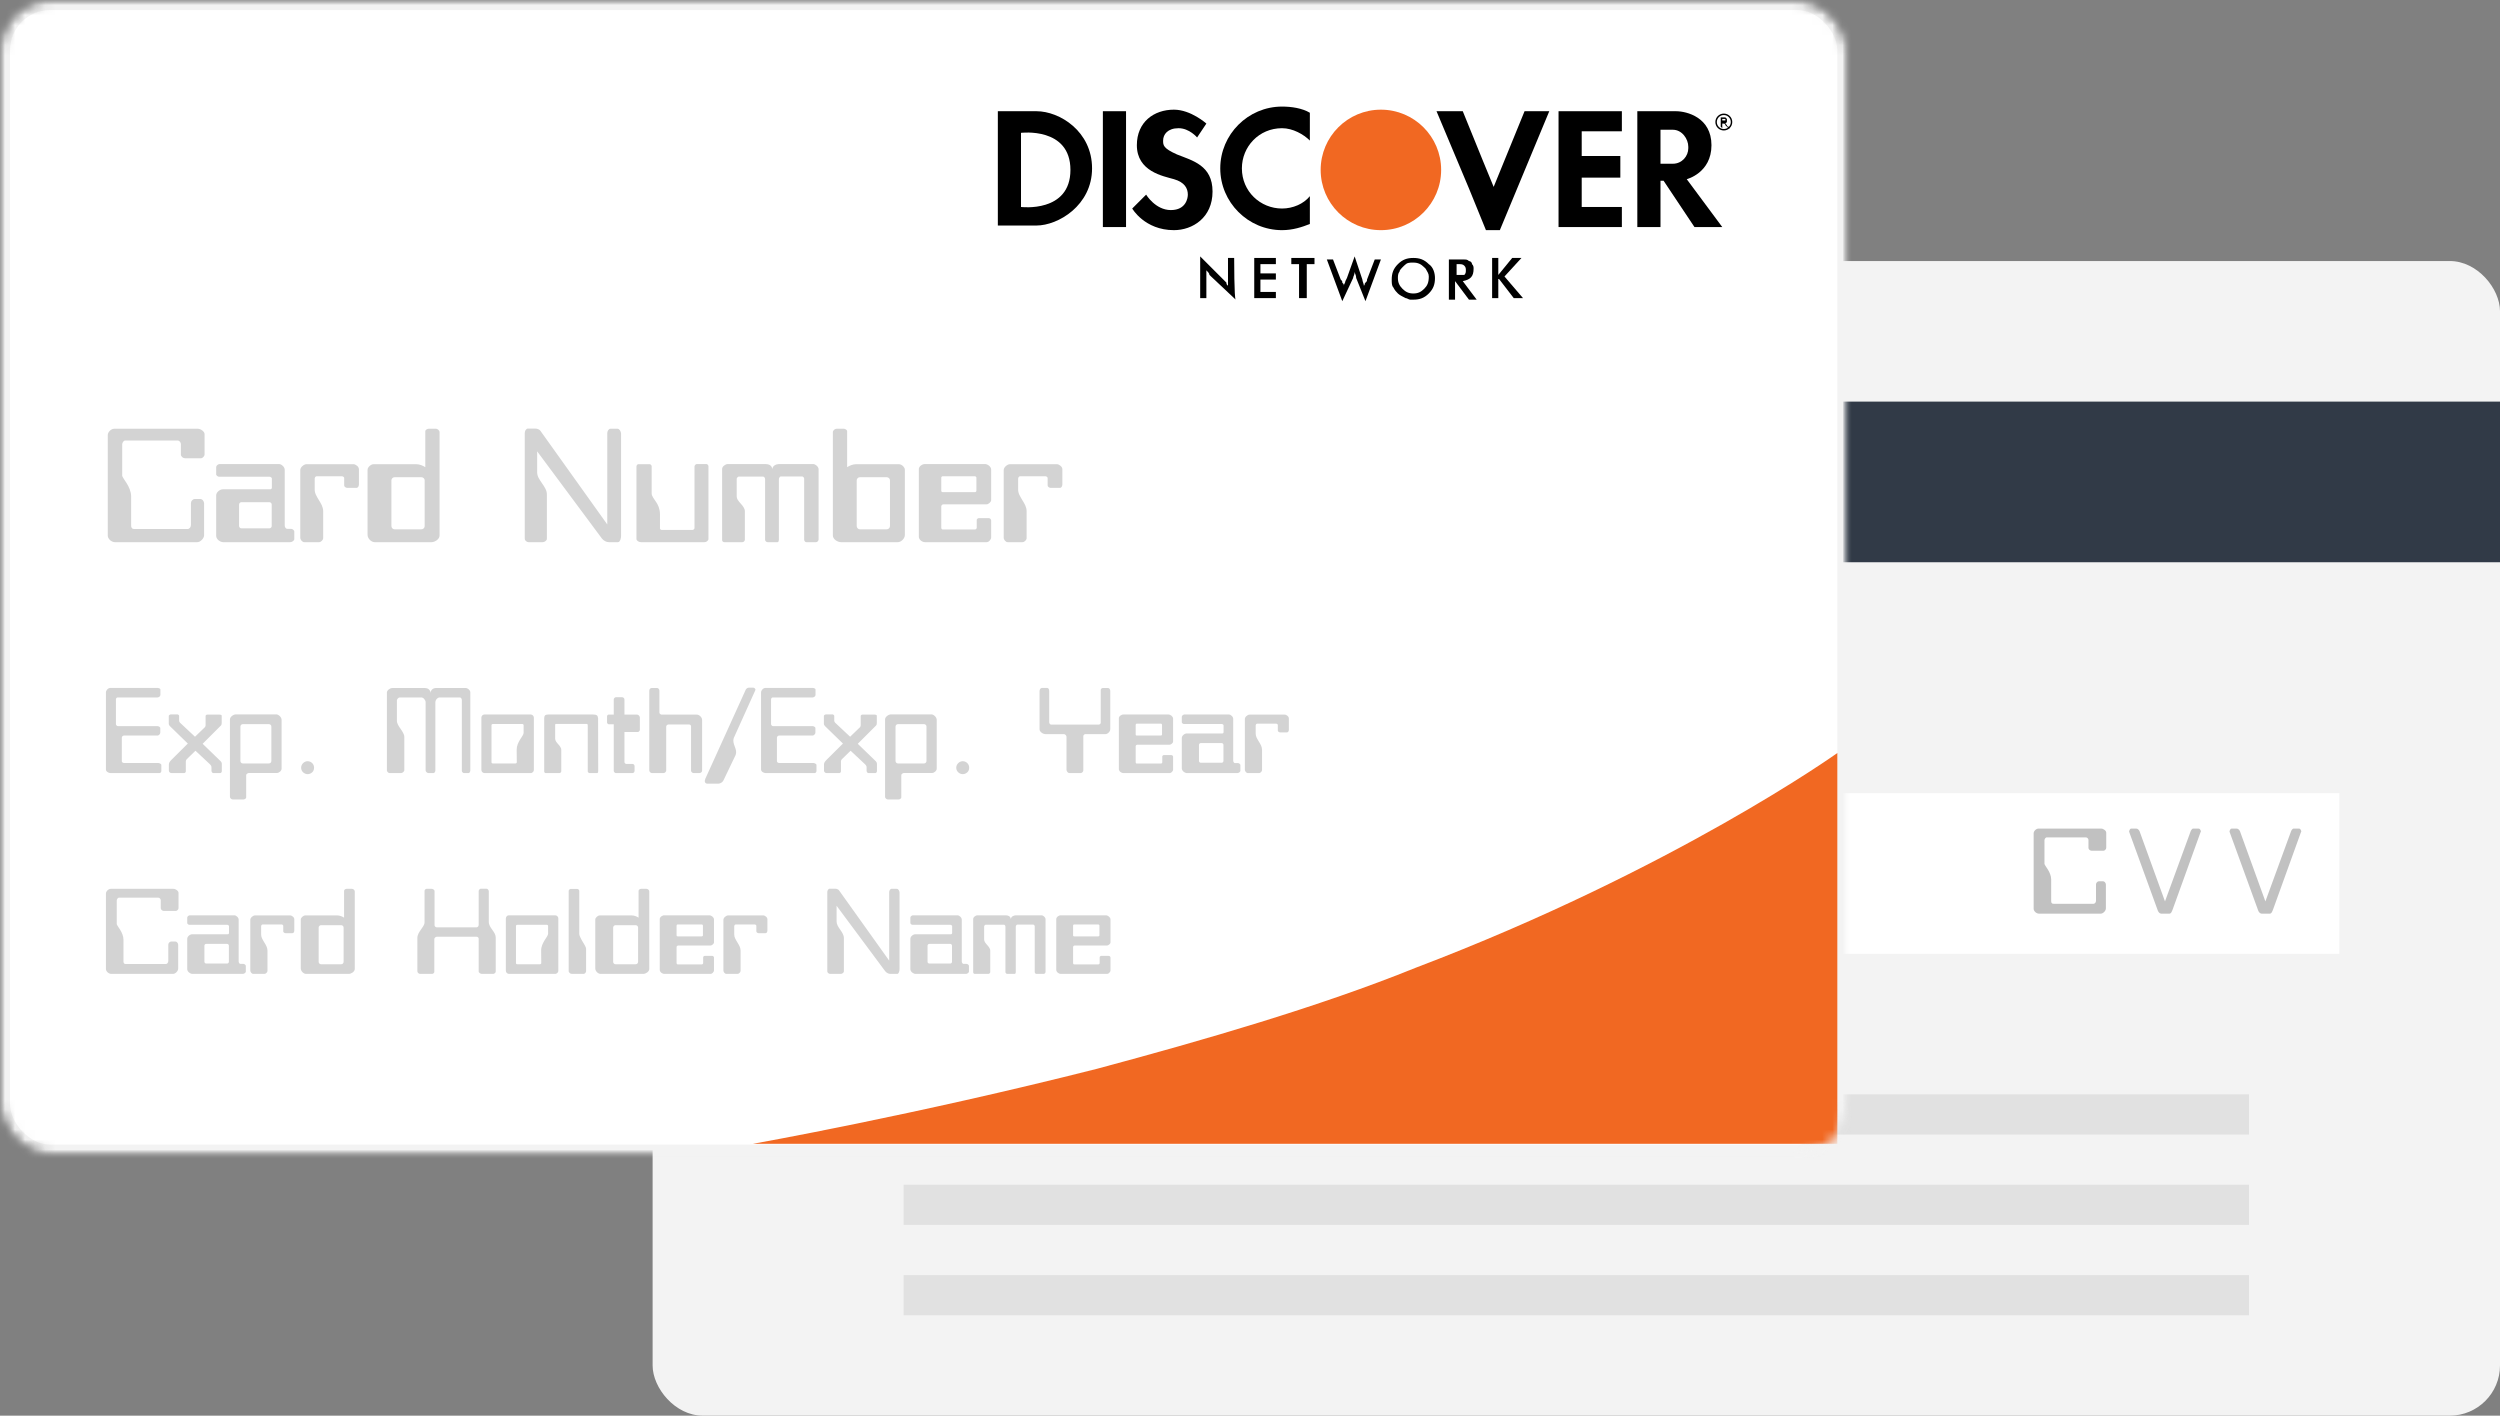 <?xml version="1.0" encoding="UTF-8"?>
<svg width="249px" height="141px" viewBox="0 0 249 141" version="1.1" xmlns="http://www.w3.org/2000/svg" xmlns:xlink="http://www.w3.org/1999/xlink">
    <rect x="0" y="0" width="249" height="141" fill="#808080" stroke="none"/>
    <!-- Generator: Sketch 42 (36781) - http://www.bohemiancoding.com/sketch -->
    <title>discover</title>
    <desc>Created with Sketch.</desc>
    <defs>
        <rect id="path-1" x="0" y="0" width="184" height="115" rx="5"></rect>
        <mask id="mask-2" maskContentUnits="userSpaceOnUse" maskUnits="objectBoundingBox" x="0" y="0" width="184" height="115" fill="white">
            <use xlink:href="#path-1"></use>
        </mask>
        <mask id="mask-4" maskContentUnits="userSpaceOnUse" maskUnits="objectBoundingBox" x="0" y="0" width="184" height="115" fill="white">
            <use xlink:href="#path-1"></use>
        </mask>
    </defs>
    <g id="Quote-to-Bind---Billing" stroke="none" stroke-width="1" fill="none" fill-rule="evenodd">
        <g id="discover">
            <rect id="Rectangle-2-Copy" fill="#F3F3F3" x="65" y="26" width="184" height="115" rx="5"></rect>
            <rect id="Rectangle-Copy-3" fill="#E1E1E1" x="90" y="127" width="134" height="4"></rect>
            <rect id="Rectangle-Copy-4" fill="#E1E1E1" x="90" y="118" width="134" height="4"></rect>
            <rect id="Rectangle-Copy-5" fill="#E1E1E1" x="90" y="109" width="134" height="4"></rect>
            <rect id="Rectangle-5-copy-5" fill="#FFFFFF" x="134" y="79" width="99" height="16"></rect>
            <rect id="Rectangle-5-copy-6" fill="#313A47" x="65" y="40" width="184" height="16"></rect>
            <g id="Group">
                <mask id="mask-3" fill="white">
                    <use xlink:href="#path-1"></use>
                </mask>
                <g id="Rectangle-2" stroke="#F3F3F3" mask="url(#mask-2)" stroke-width="2" fill="#FFFFFF">
                    <use mask="url(#mask-4)" xlink:href="#path-1"></use>
                </g>
                <path d="M140.986,96.394 C131.449,100.26 119.85,103.611 109.282,106.446 C90.981,111.086 75,113.921 75,113.921 L105.158,113.921 L183,113.921 L183,75 C183,75 166.761,86.599 140.986,96.394 Z" id="Shape" fill="#F16822" fill-rule="nonzero" mask="url(#mask-3)"></path>
            </g>
            <path d="M19.703,42.703 C19.776,42.703 19.852,42.719 19.93,42.75 C20.008,42.781 20.081,42.823 20.148,42.875 C20.216,42.927 20.271,42.984 20.312,43.047 C20.354,43.109 20.375,43.177 20.375,43.25 L20.375,45.266 C20.375,45.307 20.365,45.349 20.344,45.391 C20.323,45.432 20.294,45.474 20.258,45.516 C20.221,45.557 20.182,45.589 20.141,45.609 C20.099,45.63 20.057,45.641 20.016,45.641 L18.406,45.641 C18.365,45.641 18.32,45.63 18.273,45.609 C18.227,45.589 18.185,45.563 18.148,45.531 C18.112,45.5 18.081,45.461 18.055,45.414 C18.029,45.367 18.016,45.323 18.016,45.281 L18.016,44.234 C18.016,44.193 18.008,44.151 17.992,44.109 C17.977,44.068 17.953,44.029 17.922,43.992 C17.891,43.956 17.854,43.927 17.812,43.906 C17.771,43.885 17.729,43.875 17.688,43.875 L12.469,43.875 C12.427,43.875 12.388,43.888 12.352,43.914 C12.315,43.94 12.284,43.971 12.258,44.008 C12.232,44.044 12.211,44.086 12.195,44.133 C12.18,44.18 12.172,44.219 12.172,44.25 L12.172,47.391 C12.172,47.411 12.185,47.445 12.211,47.492 C12.237,47.539 12.271,47.596 12.312,47.664 C12.354,47.732 12.401,47.805 12.453,47.883 C12.505,47.961 12.56,48.044 12.617,48.133 C12.674,48.221 12.729,48.318 12.781,48.422 C12.833,48.526 12.88,48.633 12.922,48.742 C12.964,48.852 12.997,48.966 13.023,49.086 C13.049,49.206 13.062,49.323 13.062,49.438 L13.062,52.359 C13.062,52.432 13.073,52.49 13.094,52.531 C13.115,52.573 13.141,52.607 13.172,52.633 C13.203,52.659 13.237,52.674 13.273,52.68 C13.31,52.685 13.349,52.688 13.391,52.688 L18.703,52.688 C18.745,52.688 18.786,52.674 18.828,52.648 C18.87,52.622 18.904,52.591 18.93,52.555 C18.956,52.518 18.977,52.477 18.992,52.43 C19.008,52.383 19.016,52.339 19.016,52.297 L19.016,50.109 C19.016,50.068 19.026,50.021 19.047,49.969 C19.068,49.917 19.096,49.872 19.133,49.836 C19.169,49.799 19.208,49.768 19.25,49.742 C19.292,49.716 19.333,49.703 19.375,49.703 L19.969,49.703 C20.01,49.703 20.055,49.716 20.102,49.742 C20.148,49.768 20.187,49.802 20.219,49.844 C20.25,49.885 20.276,49.932 20.297,49.984 C20.318,50.036 20.328,50.083 20.328,50.125 L20.328,53.312 C20.328,53.385 20.307,53.464 20.266,53.547 C20.224,53.63 20.169,53.706 20.102,53.773 C20.034,53.841 19.961,53.896 19.883,53.938 C19.805,53.979 19.724,54 19.641,54 L11.438,54 C11.365,54 11.284,53.982 11.195,53.945 C11.107,53.909 11.029,53.859 10.961,53.797 C10.893,53.734 10.839,53.664 10.797,53.586 C10.755,53.508 10.734,53.432 10.734,53.359 L10.734,43.328 C10.734,43.255 10.753,43.182 10.789,43.109 C10.826,43.036 10.875,42.969 10.938,42.906 C11,42.844 11.07,42.794 11.148,42.758 C11.227,42.721 11.302,42.703 11.375,42.703 L19.703,42.703 Z M21.531,49.344 C21.531,49.26 21.552,49.182 21.594,49.109 C21.635,49.036 21.69,48.971 21.758,48.914 C21.826,48.857 21.898,48.813 21.977,48.781 C22.055,48.75 22.13,48.734 22.203,48.734 L26.922,48.734 C26.964,48.734 27,48.719 27.031,48.688 C27.063,48.656 27.078,48.62 27.078,48.578 L27.078,47.656 C27.078,47.615 27.052,47.576 27,47.539 C26.948,47.503 26.901,47.484 26.859,47.484 L21.844,47.484 C21.812,47.484 21.779,47.479 21.742,47.469 C21.706,47.458 21.672,47.44 21.641,47.414 C21.609,47.388 21.583,47.362 21.562,47.336 C21.542,47.31 21.531,47.281 21.531,47.25 L21.531,46.516 C21.531,46.484 21.542,46.451 21.562,46.414 C21.583,46.378 21.609,46.346 21.641,46.32 C21.672,46.294 21.708,46.271 21.75,46.25 C21.792,46.229 21.828,46.219 21.859,46.219 L27.797,46.219 C27.859,46.219 27.924,46.237 27.992,46.273 C28.06,46.31 28.122,46.357 28.18,46.414 C28.237,46.471 28.281,46.534 28.312,46.602 C28.344,46.669 28.359,46.734 28.359,46.797 L28.359,52.359 C28.359,52.401 28.367,52.44 28.383,52.477 C28.398,52.513 28.417,52.547 28.438,52.578 C28.458,52.609 28.482,52.633 28.508,52.648 C28.534,52.664 28.568,52.672 28.609,52.672 L29,52.672 C29.031,52.672 29.065,52.68 29.102,52.695 C29.138,52.711 29.172,52.732 29.203,52.758 C29.234,52.784 29.26,52.812 29.281,52.844 C29.302,52.875 29.312,52.906 29.312,52.938 L29.312,53.688 C29.312,53.729 29.299,53.768 29.273,53.805 C29.247,53.841 29.214,53.875 29.172,53.906 C29.13,53.938 29.086,53.961 29.039,53.977 C28.992,53.992 28.948,54 28.906,54 L22.219,54 C22.146,54 22.068,53.982 21.984,53.945 C21.901,53.909 21.826,53.862 21.758,53.805 C21.69,53.747 21.635,53.68 21.594,53.602 C21.552,53.523 21.531,53.448 21.531,53.375 L21.531,49.344 Z M24.047,50.016 C23.984,50.016 23.93,50.039 23.883,50.086 C23.836,50.133 23.812,50.187 23.812,50.25 L23.812,52.391 C23.812,52.453 23.836,52.508 23.883,52.555 C23.93,52.602 23.984,52.625 24.047,52.625 L26.828,52.625 C26.891,52.625 26.945,52.602 26.992,52.555 C27.039,52.508 27.062,52.453 27.062,52.391 L27.062,50.25 C27.062,50.187 27.039,50.133 26.992,50.086 C26.945,50.039 26.891,50.016 26.828,50.016 L24.047,50.016 Z M29.906,46.828 C29.906,46.755 29.924,46.685 29.961,46.617 C29.997,46.549 30.047,46.487 30.109,46.43 C30.172,46.372 30.24,46.326 30.312,46.289 C30.385,46.253 30.458,46.234 30.531,46.234 L35.203,46.234 C35.266,46.234 35.328,46.25 35.391,46.281 C35.453,46.313 35.513,46.352 35.57,46.398 C35.628,46.445 35.672,46.5 35.703,46.562 C35.734,46.625 35.75,46.687 35.75,46.75 L35.75,48.234 C35.75,48.276 35.745,48.318 35.734,48.359 C35.724,48.401 35.708,48.44 35.688,48.477 C35.667,48.513 35.641,48.542 35.609,48.562 C35.578,48.583 35.542,48.594 35.5,48.594 L34.578,48.594 C34.547,48.594 34.513,48.586 34.477,48.57 C34.44,48.555 34.406,48.536 34.375,48.516 C34.344,48.495 34.32,48.469 34.305,48.438 C34.289,48.406 34.281,48.375 34.281,48.344 L34.281,47.609 C34.281,47.568 34.258,47.529 34.211,47.492 C34.164,47.456 34.115,47.438 34.062,47.438 L31.531,47.438 C31.5,47.438 31.474,47.445 31.453,47.461 C31.432,47.477 31.414,47.495 31.398,47.516 C31.383,47.536 31.37,47.562 31.359,47.594 C31.349,47.625 31.344,47.651 31.344,47.672 L31.344,48.75 C31.344,48.844 31.354,48.935 31.375,49.023 C31.396,49.112 31.427,49.201 31.469,49.289 C31.51,49.378 31.557,49.466 31.609,49.555 L31.766,49.82 C31.818,49.909 31.87,49.995 31.922,50.078 C31.974,50.161 32.018,50.247 32.055,50.336 C32.091,50.424 32.122,50.516 32.148,50.609 C32.174,50.703 32.188,50.797 32.188,50.891 L32.188,53.609 C32.188,53.651 32.174,53.695 32.148,53.742 C32.122,53.789 32.091,53.831 32.055,53.867 C32.018,53.904 31.977,53.935 31.93,53.961 C31.883,53.987 31.833,54 31.781,54 L30.297,54 C30.245,54 30.195,53.984 30.148,53.953 C30.102,53.922 30.06,53.885 30.023,53.844 C29.987,53.802 29.958,53.755 29.938,53.703 C29.917,53.651 29.906,53.599 29.906,53.547 L29.906,46.828 Z M43.781,43.047 L43.781,53.344 C43.781,53.427 43.755,53.51 43.703,53.594 C43.651,53.677 43.586,53.747 43.508,53.805 C43.43,53.862 43.344,53.909 43.25,53.945 C43.156,53.982 43.068,54 42.984,54 L37.312,54 C37.229,54 37.146,53.979 37.062,53.938 C36.979,53.896 36.904,53.841 36.836,53.773 C36.768,53.706 36.714,53.628 36.672,53.539 C36.63,53.451 36.609,53.365 36.609,53.281 L36.609,46.797 C36.609,46.724 36.628,46.656 36.664,46.594 C36.701,46.531 36.75,46.471 36.812,46.414 C36.875,46.357 36.94,46.313 37.008,46.281 C37.076,46.25 37.146,46.234 37.219,46.234 L41.453,46.234 C41.609,46.234 41.768,46.263 41.93,46.32 C42.091,46.378 42.234,46.448 42.359,46.531 L42.359,42.969 C42.359,42.927 42.37,42.891 42.391,42.859 C42.411,42.828 42.437,42.802 42.469,42.781 C42.5,42.76 42.534,42.742 42.57,42.727 C42.607,42.711 42.646,42.703 42.688,42.703 L43.422,42.703 C43.464,42.703 43.505,42.714 43.547,42.734 C43.589,42.755 43.628,42.781 43.664,42.812 C43.701,42.844 43.729,42.88 43.75,42.922 C43.771,42.964 43.781,43.005 43.781,43.047 Z M41.969,47.531 L39.297,47.531 C39.214,47.531 39.141,47.562 39.078,47.625 C39.016,47.688 38.984,47.76 38.984,47.844 L38.984,52.391 C38.984,52.484 39.016,52.562 39.078,52.625 C39.141,52.688 39.214,52.719 39.297,52.719 L41.969,52.719 C42.063,52.719 42.141,52.688 42.203,52.625 C42.266,52.562 42.297,52.484 42.297,52.391 L42.297,47.844 C42.297,47.76 42.266,47.688 42.203,47.625 C42.141,47.562 42.063,47.531 41.969,47.531 Z M52.266,43.156 C52.266,43.115 52.271,43.065 52.281,43.008 C52.292,42.951 52.312,42.898 52.344,42.852 C52.375,42.805 52.409,42.766 52.445,42.734 C52.482,42.703 52.521,42.688 52.562,42.688 L53.328,42.688 C53.411,42.688 53.5,42.706 53.594,42.742 C53.688,42.779 53.76,42.828 53.812,42.891 L60.484,52.234 L60.484,43.141 C60.484,43.089 60.492,43.039 60.508,42.992 C60.523,42.945 60.544,42.901 60.57,42.859 C60.596,42.818 60.628,42.781 60.664,42.75 C60.701,42.719 60.74,42.703 60.781,42.703 L61.5,42.703 C61.552,42.703 61.599,42.719 61.641,42.75 C61.682,42.781 61.719,42.82 61.75,42.867 C61.781,42.914 61.807,42.966 61.828,43.023 C61.849,43.081 61.859,43.135 61.859,43.188 L61.859,53.359 C61.859,53.411 61.854,53.477 61.844,53.555 C61.833,53.633 61.815,53.703 61.789,53.766 C61.763,53.828 61.732,53.883 61.695,53.93 C61.659,53.977 61.609,54 61.547,54 L60.641,54 C60.516,54 60.391,53.966 60.266,53.898 C60.141,53.831 60.036,53.745 59.953,53.641 L53.5,44.953 L53.5,47.031 C53.5,47.125 53.513,47.221 53.539,47.32 C53.565,47.419 53.602,47.513 53.648,47.602 C53.695,47.69 53.747,47.779 53.805,47.867 C53.862,47.956 53.922,48.044 53.984,48.133 C54.047,48.221 54.107,48.31 54.164,48.398 C54.221,48.487 54.273,48.578 54.32,48.672 C54.367,48.766 54.404,48.859 54.43,48.953 C54.456,49.047 54.469,49.146 54.469,49.25 L54.469,53.656 C54.469,53.708 54.456,53.753 54.43,53.789 C54.404,53.826 54.372,53.859 54.336,53.891 C54.299,53.922 54.255,53.948 54.203,53.969 C54.151,53.99 54.104,54 54.062,54 L52.641,54 C52.599,54 52.555,53.99 52.508,53.969 C52.461,53.948 52.419,53.922 52.383,53.891 C52.346,53.859 52.318,53.823 52.297,53.781 C52.276,53.74 52.266,53.698 52.266,53.656 L52.266,43.156 Z M63.391,46.484 C63.391,46.464 63.393,46.438 63.398,46.406 C63.404,46.375 63.417,46.346 63.438,46.32 C63.458,46.294 63.479,46.273 63.5,46.258 C63.521,46.242 63.542,46.234 63.562,46.234 L64.719,46.234 C64.76,46.234 64.802,46.258 64.844,46.305 C64.885,46.352 64.906,46.396 64.906,46.438 L64.906,49.141 C64.906,49.203 64.917,49.266 64.938,49.328 C64.958,49.391 64.99,49.456 65.031,49.523 C65.073,49.591 65.117,49.659 65.164,49.727 C65.211,49.794 65.26,49.867 65.312,49.945 C65.365,50.023 65.417,50.107 65.469,50.195 C65.521,50.284 65.565,50.38 65.602,50.484 C65.638,50.589 65.669,50.701 65.695,50.82 C65.721,50.94 65.734,51.073 65.734,51.219 L65.734,52.641 C65.734,52.672 65.753,52.703 65.789,52.734 C65.826,52.766 65.859,52.781 65.891,52.781 L68.984,52.781 C69.026,52.781 69.068,52.76 69.109,52.719 C69.151,52.677 69.172,52.635 69.172,52.594 L69.172,46.469 C69.172,46.448 69.177,46.422 69.188,46.391 C69.198,46.359 69.216,46.331 69.242,46.305 C69.268,46.279 69.294,46.258 69.32,46.242 C69.346,46.227 69.375,46.219 69.406,46.219 L70.375,46.219 C70.396,46.219 70.417,46.227 70.438,46.242 C70.458,46.258 70.479,46.276 70.5,46.297 C70.521,46.318 70.536,46.341 70.547,46.367 C70.557,46.393 70.562,46.417 70.562,46.438 L70.562,53.688 C70.562,53.729 70.549,53.768 70.523,53.805 C70.497,53.841 70.466,53.875 70.43,53.906 C70.393,53.938 70.352,53.961 70.305,53.977 C70.258,53.992 70.214,54 70.172,54 L63.844,54 C63.792,54 63.74,53.992 63.688,53.977 C63.635,53.961 63.586,53.938 63.539,53.906 C63.492,53.875 63.456,53.841 63.43,53.805 C63.404,53.768 63.391,53.724 63.391,53.672 L63.391,46.484 Z M71.922,46.719 C71.922,46.656 71.937,46.596 71.969,46.539 C72,46.482 72.044,46.43 72.102,46.383 C72.159,46.336 72.221,46.297 72.289,46.266 C72.357,46.234 72.422,46.219 72.484,46.219 L76.234,46.219 C76.307,46.219 76.383,46.227 76.461,46.242 C76.539,46.258 76.609,46.284 76.672,46.32 C76.734,46.357 76.789,46.409 76.836,46.477 C76.883,46.544 76.911,46.625 76.922,46.719 C76.932,46.625 76.961,46.547 77.008,46.484 C77.055,46.422 77.109,46.372 77.172,46.336 C77.234,46.299 77.302,46.271 77.375,46.25 C77.448,46.229 77.516,46.219 77.578,46.219 L80.984,46.219 C81.047,46.219 81.109,46.234 81.172,46.266 C81.234,46.297 81.292,46.336 81.344,46.383 C81.396,46.43 81.44,46.484 81.477,46.547 C81.513,46.609 81.531,46.672 81.531,46.734 L81.531,53.75 C81.531,53.771 81.523,53.797 81.508,53.828 C81.492,53.859 81.474,53.888 81.453,53.914 C81.432,53.94 81.406,53.961 81.375,53.977 C81.344,53.992 81.313,54 81.281,54 L80.297,54 C80.266,54 80.24,53.992 80.219,53.977 C80.198,53.961 80.18,53.943 80.164,53.922 C80.148,53.901 80.133,53.878 80.117,53.852 C80.102,53.826 80.094,53.797 80.094,53.766 L80.094,47.672 C80.094,47.651 80.089,47.628 80.078,47.602 C80.068,47.576 80.052,47.552 80.031,47.531 C80.01,47.51 79.99,47.492 79.969,47.477 C79.948,47.461 79.922,47.453 79.891,47.453 L77.781,47.453 C77.75,47.453 77.721,47.464 77.695,47.484 C77.669,47.505 77.648,47.529 77.633,47.555 C77.617,47.581 77.604,47.609 77.594,47.641 C77.583,47.672 77.578,47.703 77.578,47.734 L77.578,53.734 C77.578,53.755 77.576,53.781 77.57,53.812 C77.565,53.844 77.557,53.875 77.547,53.906 C77.536,53.938 77.523,53.961 77.508,53.977 C77.492,53.992 77.474,54 77.453,54 L76.453,54 C76.422,54 76.393,53.995 76.367,53.984 C76.341,53.974 76.315,53.956 76.289,53.93 C76.263,53.904 76.242,53.878 76.227,53.852 C76.211,53.826 76.203,53.797 76.203,53.766 L76.203,47.734 C76.203,47.703 76.198,47.672 76.188,47.641 C76.177,47.609 76.164,47.581 76.148,47.555 C76.133,47.529 76.112,47.508 76.086,47.492 C76.06,47.477 76.031,47.469 76,47.469 L73.594,47.469 C73.573,47.469 73.549,47.474 73.523,47.484 C73.497,47.495 73.474,47.513 73.453,47.539 C73.432,47.565 73.414,47.591 73.398,47.617 C73.383,47.643 73.375,47.667 73.375,47.688 L73.375,49.422 C73.375,49.484 73.385,49.549 73.406,49.617 C73.427,49.685 73.458,49.75 73.5,49.812 C73.542,49.875 73.586,49.935 73.633,49.992 C73.68,50.049 73.729,50.107 73.781,50.164 C73.833,50.221 73.883,50.279 73.93,50.336 C73.977,50.393 74.018,50.453 74.055,50.516 C74.091,50.578 74.122,50.641 74.148,50.703 C74.174,50.766 74.188,50.833 74.188,50.906 L74.188,53.766 C74.188,53.797 74.18,53.826 74.164,53.852 C74.148,53.878 74.128,53.904 74.102,53.93 C74.076,53.956 74.049,53.974 74.023,53.984 C73.997,53.995 73.969,54 73.938,54 L72.125,54 C72.104,54 72.081,53.995 72.055,53.984 C72.029,53.974 72.005,53.958 71.984,53.938 C71.964,53.917 71.948,53.893 71.938,53.867 C71.927,53.841 71.922,53.813 71.922,53.781 L71.922,46.719 Z M82.953,43.047 C82.953,43.005 82.964,42.964 82.984,42.922 C83.005,42.88 83.034,42.844 83.07,42.812 C83.107,42.781 83.146,42.755 83.188,42.734 C83.229,42.714 83.271,42.703 83.312,42.703 L84.062,42.703 C84.094,42.703 84.128,42.711 84.164,42.727 C84.201,42.742 84.234,42.76 84.266,42.781 C84.297,42.802 84.323,42.828 84.344,42.859 C84.365,42.891 84.375,42.927 84.375,42.969 L84.375,46.531 C84.5,46.448 84.643,46.378 84.805,46.32 C84.966,46.263 85.125,46.234 85.281,46.234 L89.531,46.234 C89.594,46.234 89.661,46.25 89.734,46.281 C89.807,46.313 89.872,46.357 89.93,46.414 C89.987,46.471 90.034,46.531 90.07,46.594 C90.107,46.656 90.125,46.724 90.125,46.797 L90.125,53.281 C90.125,53.365 90.104,53.451 90.062,53.539 C90.021,53.628 89.966,53.706 89.898,53.773 C89.831,53.841 89.755,53.896 89.672,53.938 C89.589,53.979 89.505,54 89.422,54 L83.766,54 C83.672,54 83.578,53.982 83.484,53.945 C83.391,53.909 83.305,53.862 83.227,53.805 C83.148,53.747 83.083,53.677 83.031,53.594 C82.979,53.51 82.953,53.427 82.953,53.344 L82.953,43.047 Z M85.641,47.531 C85.557,47.531 85.484,47.562 85.422,47.625 C85.359,47.688 85.328,47.76 85.328,47.844 L85.328,52.391 C85.328,52.484 85.359,52.562 85.422,52.625 C85.484,52.688 85.557,52.719 85.641,52.719 L88.312,52.719 C88.406,52.719 88.484,52.688 88.547,52.625 C88.609,52.562 88.641,52.484 88.641,52.391 L88.641,47.844 C88.641,47.76 88.609,47.688 88.547,47.625 C88.484,47.562 88.406,47.531 88.312,47.531 L85.641,47.531 Z M91.516,46.719 C91.516,46.656 91.534,46.594 91.57,46.531 C91.607,46.469 91.656,46.414 91.719,46.367 C91.781,46.32 91.846,46.284 91.914,46.258 C91.982,46.232 92.052,46.219 92.125,46.219 L98.109,46.219 C98.172,46.219 98.24,46.234 98.312,46.266 C98.385,46.297 98.451,46.336 98.508,46.383 C98.565,46.43 98.615,46.487 98.656,46.555 C98.698,46.622 98.719,46.693 98.719,46.766 L98.719,49.812 C98.719,49.865 98.703,49.914 98.672,49.961 C98.641,50.008 98.602,50.052 98.555,50.094 C98.508,50.135 98.458,50.169 98.406,50.195 C98.354,50.221 98.302,50.234 98.25,50.234 L93.953,50.234 C93.901,50.234 93.854,50.255 93.812,50.297 C93.771,50.339 93.75,50.385 93.75,50.438 L93.75,52.578 C93.75,52.609 93.763,52.643 93.789,52.68 C93.815,52.716 93.849,52.734 93.891,52.734 L97.125,52.734 C97.156,52.734 97.19,52.716 97.227,52.68 C97.263,52.643 97.281,52.609 97.281,52.578 L97.281,51.797 C97.281,51.755 97.302,51.714 97.344,51.672 C97.385,51.63 97.427,51.609 97.469,51.609 L98.484,51.609 C98.516,51.609 98.544,51.615 98.57,51.625 C98.596,51.635 98.62,51.651 98.641,51.672 C98.661,51.693 98.68,51.716 98.695,51.742 C98.711,51.768 98.719,51.797 98.719,51.828 L98.719,53.547 C98.719,53.599 98.703,53.651 98.672,53.703 C98.641,53.755 98.604,53.805 98.562,53.852 C98.521,53.898 98.474,53.935 98.422,53.961 C98.37,53.987 98.318,54 98.266,54 L92.125,54 C92.052,54 91.979,53.984 91.906,53.953 C91.833,53.922 91.768,53.883 91.711,53.836 C91.654,53.789 91.607,53.732 91.57,53.664 C91.534,53.596 91.516,53.531 91.516,53.469 L91.516,46.719 Z M93.891,47.438 C93.849,47.438 93.815,47.453 93.789,47.484 C93.763,47.516 93.75,47.547 93.75,47.578 L93.75,48.875 C93.75,48.917 93.763,48.951 93.789,48.977 C93.815,49.003 93.849,49.016 93.891,49.016 L97.109,49.016 C97.141,49.016 97.172,49.003 97.203,48.977 C97.234,48.951 97.25,48.917 97.25,48.875 L97.25,47.578 C97.25,47.547 97.234,47.516 97.203,47.484 C97.172,47.453 97.141,47.438 97.109,47.438 L93.891,47.438 Z M99.969,46.828 C99.969,46.755 99.987,46.685 100.023,46.617 C100.06,46.549 100.109,46.487 100.172,46.43 C100.234,46.372 100.302,46.326 100.375,46.289 C100.448,46.253 100.521,46.234 100.594,46.234 L105.266,46.234 C105.328,46.234 105.391,46.25 105.453,46.281 C105.516,46.313 105.576,46.352 105.633,46.398 C105.69,46.445 105.734,46.5 105.766,46.562 C105.797,46.625 105.812,46.687 105.812,46.75 L105.812,48.234 C105.812,48.276 105.807,48.318 105.797,48.359 C105.786,48.401 105.771,48.44 105.75,48.477 C105.729,48.513 105.703,48.542 105.672,48.562 C105.641,48.583 105.604,48.594 105.562,48.594 L104.641,48.594 C104.609,48.594 104.576,48.586 104.539,48.57 C104.503,48.555 104.469,48.536 104.438,48.516 C104.406,48.495 104.383,48.469 104.367,48.438 C104.352,48.406 104.344,48.375 104.344,48.344 L104.344,47.609 C104.344,47.568 104.32,47.529 104.273,47.492 C104.227,47.456 104.177,47.438 104.125,47.438 L101.594,47.438 C101.562,47.438 101.536,47.445 101.516,47.461 C101.495,47.477 101.477,47.495 101.461,47.516 C101.445,47.536 101.432,47.562 101.422,47.594 C101.411,47.625 101.406,47.651 101.406,47.672 L101.406,48.75 C101.406,48.844 101.417,48.935 101.438,49.023 C101.458,49.112 101.49,49.201 101.531,49.289 C101.573,49.378 101.62,49.466 101.672,49.555 L101.828,49.82 C101.88,49.909 101.932,49.995 101.984,50.078 C102.036,50.161 102.081,50.247 102.117,50.336 C102.154,50.424 102.185,50.516 102.211,50.609 C102.237,50.703 102.25,50.797 102.25,50.891 L102.25,53.609 C102.25,53.651 102.237,53.695 102.211,53.742 C102.185,53.789 102.154,53.831 102.117,53.867 C102.081,53.904 102.039,53.935 101.992,53.961 C101.945,53.987 101.896,54 101.844,54 L100.359,54 C100.307,54 100.258,53.984 100.211,53.953 C100.164,53.922 100.122,53.885 100.086,53.844 C100.049,53.802 100.021,53.755 100,53.703 C99.979,53.651 99.969,53.599 99.969,53.547 L99.969,46.828 Z" id="Card-Number" fill="#D3D3D3"></path>
            <path d="M10.551,68.961 C10.551,68.906 10.564,68.852 10.592,68.797 C10.619,68.742 10.654,68.693 10.697,68.65 C10.74,68.607 10.789,68.574 10.844,68.551 C10.898,68.527 10.953,68.516 11.008,68.516 L15.684,68.516 C15.707,68.516 15.736,68.52 15.771,68.527 C15.807,68.535 15.84,68.545 15.871,68.557 C15.902,68.568 15.928,68.586 15.947,68.609 C15.967,68.633 15.977,68.66 15.977,68.691 L15.977,69.207 C15.977,69.238 15.969,69.27 15.953,69.301 C15.937,69.332 15.916,69.359 15.889,69.383 C15.861,69.406 15.83,69.426 15.795,69.441 C15.76,69.457 15.727,69.465 15.695,69.465 L11.723,69.465 C11.699,69.465 11.678,69.469 11.658,69.477 C11.639,69.484 11.621,69.498 11.605,69.518 C11.59,69.537 11.576,69.557 11.564,69.576 C11.553,69.596 11.547,69.617 11.547,69.641 L11.547,72.125 C11.547,72.148 11.553,72.172 11.564,72.195 C11.576,72.219 11.592,72.24 11.611,72.26 C11.631,72.279 11.652,72.295 11.676,72.307 C11.699,72.318 11.723,72.324 11.746,72.324 L15.695,72.324 C15.727,72.324 15.758,72.33 15.789,72.342 C15.82,72.354 15.848,72.367 15.871,72.383 C15.895,72.398 15.916,72.418 15.936,72.441 C15.955,72.465 15.965,72.492 15.965,72.523 L15.965,72.969 C15.965,73 15.957,73.033 15.941,73.068 C15.926,73.104 15.904,73.135 15.877,73.162 C15.85,73.189 15.82,73.213 15.789,73.232 C15.758,73.252 15.727,73.262 15.695,73.262 L12.344,73.262 C12.32,73.262 12.295,73.268 12.268,73.279 C12.24,73.291 12.217,73.307 12.197,73.326 C12.178,73.346 12.162,73.369 12.15,73.396 C12.139,73.424 12.133,73.449 12.133,73.473 L12.133,75.816 C12.133,75.84 12.139,75.863 12.15,75.887 C12.162,75.91 12.18,75.93 12.203,75.945 C12.227,75.961 12.25,75.973 12.273,75.98 C12.297,75.988 12.32,75.992 12.344,75.992 L15.754,75.992 C15.785,75.992 15.818,75.998 15.854,76.01 C15.889,76.021 15.922,76.035 15.953,76.051 C15.984,76.066 16.012,76.086 16.035,76.109 C16.059,76.133 16.07,76.16 16.07,76.191 L16.07,76.801 C16.07,76.824 16.064,76.848 16.053,76.871 C16.041,76.895 16.027,76.916 16.012,76.936 C15.996,76.955 15.979,76.971 15.959,76.982 C15.939,76.994 15.918,77 15.895,77 L11.008,77 C10.961,77 10.91,76.99 10.855,76.971 C10.801,76.951 10.75,76.926 10.703,76.895 C10.656,76.863 10.619,76.826 10.592,76.783 C10.564,76.74 10.551,76.691 10.551,76.637 L10.551,68.961 Z M16.809,71.316 C16.809,71.293 16.814,71.271 16.826,71.252 C16.838,71.232 16.855,71.217 16.879,71.205 L16.949,71.17 C16.973,71.158 16.996,71.152 17.02,71.152 L17.676,71.152 C17.691,71.152 17.709,71.158 17.729,71.17 L17.787,71.205 C17.807,71.217 17.82,71.232 17.828,71.252 C17.836,71.271 17.84,71.289 17.84,71.305 L17.84,71.785 C17.84,71.824 17.85,71.861 17.869,71.896 C17.889,71.932 17.91,71.961 17.934,71.984 L19.422,73.379 L20.406,72.43 C20.43,72.406 20.447,72.375 20.459,72.336 C20.471,72.297 20.477,72.262 20.477,72.23 L20.477,71.305 C20.477,71.273 20.494,71.244 20.529,71.217 C20.564,71.189 20.598,71.176 20.629,71.176 L21.883,71.176 C21.898,71.176 21.918,71.178 21.941,71.182 C21.965,71.186 21.986,71.191 22.006,71.199 C22.025,71.207 22.043,71.217 22.059,71.229 C22.074,71.24 22.082,71.258 22.082,71.281 L22.082,72.008 C22.082,72.055 22.076,72.102 22.064,72.148 C22.053,72.195 22.031,72.234 22,72.266 L20.184,74.082 L21.988,75.828 C22.02,75.859 22.045,75.896 22.064,75.939 C22.084,75.982 22.094,76.023 22.094,76.062 L22.094,76.801 C22.094,76.824 22.09,76.848 22.082,76.871 C22.074,76.895 22.063,76.916 22.047,76.936 C22.031,76.955 22.014,76.971 21.994,76.982 C21.975,76.994 21.953,77 21.93,77 L21.25,77 C21.227,77 21.203,76.994 21.18,76.982 C21.156,76.971 21.137,76.953 21.121,76.93 C21.105,76.906 21.092,76.881 21.08,76.854 C21.068,76.826 21.062,76.801 21.062,76.777 L21.062,76.414 C21.062,76.359 21.049,76.309 21.021,76.262 C20.994,76.215 20.961,76.172 20.922,76.133 L19.469,74.773 L18.602,75.617 C18.578,75.641 18.557,75.67 18.537,75.705 C18.518,75.74 18.508,75.777 18.508,75.816 L18.508,76.824 C18.508,76.848 18.504,76.869 18.496,76.889 C18.488,76.908 18.475,76.928 18.455,76.947 C18.436,76.967 18.416,76.98 18.396,76.988 C18.377,76.996 18.359,77 18.344,77 L17.078,77 C17.047,77 17.016,76.994 16.984,76.982 C16.953,76.971 16.926,76.953 16.902,76.93 C16.879,76.906 16.859,76.881 16.844,76.854 C16.828,76.826 16.82,76.801 16.82,76.777 L16.82,76.121 C16.82,76.074 16.828,76.031 16.844,75.992 C16.859,75.953 16.881,75.914 16.908,75.875 C16.936,75.836 16.965,75.799 16.996,75.764 C17.027,75.729 17.059,75.695 17.09,75.664 L18.707,74.059 L17.008,72.406 L16.938,72.336 C16.914,72.312 16.893,72.287 16.873,72.26 C16.854,72.232 16.838,72.205 16.826,72.178 C16.814,72.15 16.809,72.121 16.809,72.09 L16.809,71.316 Z M22.902,79.367 L22.902,71.656 C22.902,71.586 22.922,71.521 22.961,71.463 C23,71.404 23.049,71.352 23.107,71.305 C23.166,71.258 23.23,71.221 23.301,71.193 C23.371,71.166 23.437,71.152 23.5,71.152 L27.52,71.152 C27.582,71.152 27.645,71.17 27.707,71.205 C27.77,71.24 27.826,71.283 27.877,71.334 C27.928,71.385 27.969,71.443 28,71.51 C28.031,71.576 28.047,71.637 28.047,71.691 L28.047,76.555 C28.047,76.609 28.033,76.662 28.006,76.713 C27.979,76.764 27.943,76.809 27.9,76.848 C27.857,76.887 27.809,76.92 27.754,76.947 C27.699,76.975 27.648,76.988 27.602,76.988 L24.871,76.988 C24.832,76.988 24.793,76.99 24.754,76.994 C24.715,76.998 24.678,77.012 24.643,77.035 C24.607,77.059 24.578,77.084 24.555,77.111 C24.531,77.139 24.52,77.172 24.52,77.211 L24.52,79.426 C24.52,79.449 24.512,79.473 24.496,79.496 C24.48,79.52 24.459,79.541 24.432,79.561 C24.404,79.58 24.377,79.596 24.35,79.607 C24.322,79.619 24.297,79.625 24.273,79.625 L23.172,79.625 C23.141,79.625 23.109,79.617 23.078,79.602 C23.047,79.586 23.018,79.566 22.99,79.543 C22.963,79.52 22.941,79.492 22.926,79.461 C22.91,79.43 22.902,79.398 22.902,79.367 Z M24.18,76.039 L26.781,76.039 C26.852,76.039 26.91,76.016 26.957,75.969 C27.004,75.922 27.027,75.863 27.027,75.793 L27.027,72.359 C27.027,72.297 27.004,72.242 26.957,72.195 C26.91,72.148 26.852,72.125 26.781,72.125 L24.18,72.125 C24.117,72.125 24.063,72.148 24.016,72.195 C23.969,72.242 23.945,72.297 23.945,72.359 L23.945,75.793 C23.945,75.863 23.969,75.922 24.016,75.969 C24.063,76.016 24.117,76.039 24.18,76.039 Z M30.637,77.105 C30.551,77.105 30.469,77.088 30.391,77.053 C30.312,77.018 30.244,76.973 30.186,76.918 C30.127,76.863 30.08,76.797 30.045,76.719 C30.01,76.641 29.992,76.555 29.992,76.461 C29.992,76.375 30.01,76.293 30.045,76.215 C30.08,76.137 30.127,76.068 30.186,76.01 C30.244,75.951 30.312,75.904 30.391,75.869 C30.469,75.834 30.551,75.816 30.637,75.816 C30.73,75.816 30.816,75.834 30.895,75.869 C30.973,75.904 31.041,75.951 31.1,76.01 C31.158,76.068 31.203,76.137 31.234,76.215 C31.266,76.293 31.281,76.375 31.281,76.461 C31.281,76.555 31.266,76.641 31.234,76.719 C31.203,76.797 31.158,76.863 31.1,76.918 C31.041,76.973 30.973,77.018 30.895,77.053 C30.816,77.088 30.73,77.105 30.637,77.105 Z M38.535,76.73 L38.535,68.973 C38.535,68.918 38.553,68.863 38.588,68.809 C38.623,68.754 38.666,68.707 38.717,68.668 C38.768,68.629 38.824,68.596 38.887,68.568 C38.949,68.541 39.012,68.527 39.074,68.527 L42.332,68.527 C42.395,68.527 42.459,68.537 42.525,68.557 C42.592,68.576 42.65,68.607 42.701,68.65 C42.752,68.693 42.795,68.746 42.83,68.809 C42.865,68.871 42.883,68.945 42.883,69.031 C42.883,68.945 42.9,68.871 42.936,68.809 C42.971,68.746 43.014,68.693 43.064,68.65 C43.115,68.607 43.172,68.576 43.234,68.557 C43.297,68.537 43.359,68.527 43.422,68.527 L46.398,68.527 C46.445,68.527 46.496,68.541 46.551,68.568 C46.605,68.596 46.654,68.629 46.697,68.668 C46.74,68.707 46.775,68.752 46.803,68.803 C46.83,68.854 46.844,68.906 46.844,68.961 L46.844,76.73 C46.844,76.754 46.84,76.781 46.832,76.812 C46.824,76.844 46.813,76.873 46.797,76.9 C46.781,76.928 46.764,76.951 46.744,76.971 C46.725,76.99 46.703,77 46.68,77 L46.211,77 C46.187,77 46.164,76.994 46.141,76.982 C46.117,76.971 46.094,76.953 46.07,76.93 C46.047,76.906 46.029,76.883 46.018,76.859 C46.006,76.836 46,76.813 46,76.789 L46,69.734 C46,69.703 45.996,69.672 45.988,69.641 C45.98,69.609 45.967,69.58 45.947,69.553 C45.928,69.525 45.906,69.504 45.883,69.488 C45.859,69.473 45.832,69.465 45.801,69.465 L43.797,69.465 C43.742,69.465 43.689,69.479 43.639,69.506 C43.588,69.533 43.541,69.57 43.498,69.617 C43.455,69.664 43.422,69.717 43.398,69.775 C43.375,69.834 43.363,69.891 43.363,69.945 L43.363,76.742 C43.363,76.773 43.357,76.803 43.346,76.83 C43.334,76.857 43.32,76.885 43.305,76.912 C43.289,76.939 43.27,76.961 43.246,76.977 C43.223,76.992 43.195,77 43.164,77 L42.684,77 C42.652,77 42.619,76.992 42.584,76.977 C42.549,76.961 42.516,76.939 42.484,76.912 C42.453,76.885 42.43,76.855 42.414,76.824 C42.398,76.793 42.391,76.762 42.391,76.73 L42.391,69.922 C42.391,69.875 42.377,69.824 42.35,69.77 C42.322,69.715 42.289,69.664 42.25,69.617 C42.211,69.57 42.166,69.533 42.115,69.506 C42.064,69.479 42.012,69.465 41.957,69.465 L39.824,69.465 C39.785,69.465 39.75,69.473 39.719,69.488 C39.687,69.504 39.658,69.527 39.631,69.559 C39.604,69.59 39.58,69.623 39.561,69.658 C39.541,69.693 39.531,69.73 39.531,69.77 L39.531,71.785 C39.531,71.863 39.543,71.936 39.566,72.002 C39.59,72.068 39.617,72.135 39.648,72.201 C39.68,72.268 39.719,72.334 39.766,72.4 C39.813,72.467 39.857,72.531 39.9,72.594 C39.943,72.656 39.986,72.721 40.029,72.787 C40.072,72.854 40.111,72.92 40.146,72.986 C40.182,73.053 40.211,73.119 40.234,73.186 C40.258,73.252 40.27,73.324 40.27,73.402 L40.27,76.707 C40.27,76.746 40.258,76.783 40.234,76.818 C40.211,76.854 40.184,76.885 40.152,76.912 C40.121,76.939 40.084,76.961 40.041,76.977 C39.998,76.992 39.961,77 39.93,77 L38.805,77 C38.773,77 38.742,76.992 38.711,76.977 C38.68,76.961 38.65,76.939 38.623,76.912 C38.596,76.885 38.574,76.855 38.559,76.824 C38.543,76.793 38.535,76.762 38.535,76.73 Z M48.25,71.164 L52.855,71.164 C52.902,71.164 52.943,71.172 52.979,71.188 C53.014,71.203 53.047,71.227 53.078,71.258 C53.109,71.289 53.133,71.322 53.148,71.357 C53.164,71.393 53.172,71.434 53.172,71.48 L53.172,76.684 C53.172,76.73 53.164,76.771 53.148,76.807 C53.133,76.842 53.109,76.873 53.078,76.9 C53.047,76.928 53.014,76.951 52.979,76.971 C52.943,76.99 52.902,77 52.855,77 L48.25,77 C48.211,77 48.172,76.99 48.133,76.971 C48.094,76.951 48.061,76.928 48.033,76.9 C48.006,76.873 47.984,76.842 47.969,76.807 C47.953,76.771 47.945,76.73 47.945,76.684 L47.945,71.48 C47.945,71.434 47.953,71.393 47.969,71.357 C47.984,71.322 48.006,71.289 48.033,71.258 C48.061,71.227 48.094,71.203 48.133,71.188 C48.172,71.172 48.211,71.164 48.25,71.164 Z M49.082,72.113 C49.043,72.113 49.012,72.125 48.988,72.148 C48.965,72.172 48.953,72.199 48.953,72.23 L48.953,75.922 C48.953,75.953 48.965,75.98 48.988,76.004 C49.012,76.027 49.043,76.039 49.082,76.039 L51.344,76.039 C51.375,76.039 51.404,76.027 51.432,76.004 C51.459,75.98 51.473,75.953 51.473,75.922 L51.461,74.656 C51.461,74.562 51.471,74.471 51.49,74.381 C51.51,74.291 51.535,74.205 51.566,74.123 C51.598,74.041 51.635,73.959 51.678,73.877 C51.721,73.795 51.764,73.719 51.807,73.648 C51.85,73.578 51.893,73.512 51.936,73.449 C51.979,73.387 52.016,73.328 52.047,73.273 C52.078,73.219 52.104,73.168 52.123,73.121 C52.143,73.074 52.152,73.031 52.152,72.992 L52.152,72.23 C52.152,72.199 52.141,72.172 52.117,72.148 C52.094,72.125 52.066,72.113 52.035,72.113 L49.082,72.113 Z M54.203,71.539 C54.203,71.406 54.232,71.311 54.291,71.252 C54.35,71.193 54.461,71.164 54.625,71.164 L59.055,71.164 C59.141,71.164 59.215,71.17 59.277,71.182 C59.34,71.193 59.393,71.213 59.436,71.24 C59.479,71.268 59.51,71.307 59.529,71.357 C59.549,71.408 59.562,71.469 59.57,71.539 L59.582,76.801 C59.582,76.848 59.576,76.885 59.564,76.912 C59.553,76.939 59.543,76.959 59.535,76.971 C59.527,76.982 59.518,76.99 59.506,76.994 C59.494,76.998 59.484,77 59.477,77 L58.727,77 C58.711,77 58.691,76.996 58.668,76.988 C58.645,76.98 58.623,76.967 58.604,76.947 C58.584,76.928 58.568,76.908 58.557,76.889 C58.545,76.869 58.539,76.848 58.539,76.824 L58.539,72.301 C58.539,72.254 58.537,72.217 58.533,72.189 C58.529,72.162 58.521,72.143 58.51,72.131 C58.498,72.119 58.482,72.111 58.463,72.107 C58.443,72.104 58.418,72.102 58.387,72.102 L55.457,72.102 C55.41,72.102 55.377,72.104 55.357,72.107 C55.338,72.111 55.322,72.119 55.311,72.131 C55.299,72.143 55.293,72.16 55.293,72.184 L55.293,73.566 C55.293,73.613 55.301,73.662 55.316,73.713 C55.332,73.764 55.355,73.812 55.387,73.859 C55.418,73.906 55.451,73.951 55.486,73.994 C55.521,74.037 55.559,74.08 55.598,74.123 C55.637,74.166 55.674,74.209 55.709,74.252 C55.744,74.295 55.775,74.34 55.803,74.387 C55.83,74.434 55.854,74.48 55.873,74.527 C55.893,74.574 55.902,74.625 55.902,74.68 L55.902,76.824 C55.902,76.848 55.896,76.869 55.885,76.889 C55.873,76.908 55.857,76.928 55.838,76.947 C55.818,76.967 55.799,76.98 55.779,76.988 C55.76,76.996 55.738,77 55.715,77 L54.355,77 C54.34,77 54.322,76.996 54.303,76.988 C54.283,76.98 54.266,76.969 54.25,76.953 C54.234,76.937 54.223,76.92 54.215,76.9 C54.207,76.881 54.203,76.859 54.203,76.836 L54.203,71.539 Z M61.363,69.441 L61.949,69.441 C62.02,69.441 62.078,69.465 62.125,69.512 C62.172,69.559 62.195,69.613 62.195,69.676 L62.195,71.176 L63.473,71.176 C63.504,71.176 63.535,71.186 63.566,71.205 C63.598,71.225 63.625,71.248 63.648,71.275 C63.672,71.303 63.691,71.332 63.707,71.363 C63.723,71.395 63.73,71.426 63.73,71.457 L63.73,72.688 C63.73,72.711 63.725,72.736 63.713,72.764 C63.701,72.791 63.686,72.814 63.666,72.834 C63.646,72.854 63.625,72.871 63.602,72.887 C63.578,72.902 63.555,72.91 63.531,72.91 L62.195,72.91 L62.195,75.898 C62.195,75.914 62.199,75.934 62.207,75.957 C62.215,75.98 62.229,76.002 62.248,76.021 C62.268,76.041 62.287,76.057 62.307,76.068 C62.326,76.08 62.348,76.086 62.371,76.086 L63.004,76.086 C63.027,76.086 63.051,76.092 63.074,76.104 C63.098,76.115 63.119,76.131 63.139,76.15 C63.158,76.17 63.174,76.193 63.186,76.221 C63.197,76.248 63.203,76.273 63.203,76.297 L63.203,76.754 C63.203,76.824 63.184,76.883 63.145,76.93 C63.105,76.977 63.055,77 62.992,77 L61.363,77 C61.301,77 61.246,76.977 61.199,76.93 C61.152,76.883 61.129,76.828 61.129,76.766 L61.129,72.137 L60.648,72.137 C60.625,72.137 60.604,72.133 60.584,72.125 C60.564,72.117 60.545,72.104 60.525,72.084 C60.506,72.064 60.49,72.045 60.479,72.025 C60.467,72.006 60.461,71.984 60.461,71.961 L60.461,71.34 C60.461,71.324 60.465,71.307 60.473,71.287 C60.48,71.268 60.49,71.25 60.502,71.234 C60.514,71.219 60.529,71.205 60.549,71.193 C60.568,71.182 60.586,71.176 60.602,71.176 L61.129,71.176 L61.129,69.676 C61.129,69.613 61.152,69.559 61.199,69.512 C61.246,69.465 61.301,69.441 61.363,69.441 Z M64.668,76.73 L64.668,68.785 C64.668,68.754 64.674,68.723 64.686,68.691 C64.697,68.66 64.713,68.633 64.732,68.609 C64.752,68.586 64.775,68.566 64.803,68.551 C64.83,68.535 64.859,68.527 64.891,68.527 L65.465,68.527 C65.496,68.527 65.523,68.535 65.547,68.551 C65.57,68.566 65.592,68.588 65.611,68.615 C65.631,68.643 65.646,68.67 65.658,68.697 C65.67,68.725 65.676,68.754 65.676,68.785 L65.676,70.965 C65.676,70.988 65.682,71.014 65.693,71.041 C65.705,71.068 65.723,71.092 65.746,71.111 C65.77,71.131 65.795,71.146 65.822,71.158 C65.85,71.17 65.875,71.176 65.898,71.176 L69.402,71.176 C69.465,71.176 69.527,71.191 69.59,71.223 C69.652,71.254 69.709,71.295 69.76,71.346 C69.811,71.396 69.852,71.453 69.883,71.516 C69.914,71.578 69.93,71.641 69.93,71.703 L69.93,76.766 C69.93,76.797 69.922,76.826 69.906,76.854 C69.891,76.881 69.869,76.906 69.842,76.93 C69.814,76.953 69.785,76.971 69.754,76.982 C69.723,76.994 69.695,77 69.672,77 L69.098,77 C69.066,77 69.035,76.994 69.004,76.982 C68.973,76.971 68.943,76.953 68.916,76.93 C68.889,76.906 68.867,76.881 68.852,76.854 C68.836,76.826 68.828,76.797 68.828,76.766 L68.828,72.324 C68.828,72.301 68.822,72.279 68.811,72.26 C68.799,72.24 68.783,72.223 68.764,72.207 C68.744,72.191 68.725,72.18 68.705,72.172 C68.686,72.164 68.664,72.16 68.641,72.16 L66.566,72.16 C66.543,72.16 66.518,72.166 66.49,72.178 C66.463,72.189 66.439,72.205 66.42,72.225 C66.4,72.244 66.385,72.268 66.373,72.295 C66.361,72.322 66.355,72.348 66.355,72.371 L66.355,76.73 C66.355,76.762 66.348,76.795 66.332,76.83 C66.316,76.865 66.295,76.895 66.268,76.918 C66.24,76.941 66.211,76.961 66.18,76.977 C66.148,76.992 66.117,77 66.086,77 L64.938,77 C64.906,77 64.875,76.992 64.844,76.977 C64.812,76.961 64.783,76.941 64.756,76.918 C64.729,76.895 64.707,76.865 64.691,76.83 C64.676,76.795 64.668,76.762 64.668,76.73 Z M75.039,68.492 C75.063,68.492 75.088,68.5 75.115,68.516 C75.143,68.531 75.168,68.551 75.191,68.574 C75.215,68.598 75.23,68.623 75.238,68.65 C75.246,68.678 75.246,68.703 75.238,68.727 L73.082,73.508 C73.059,73.578 73.045,73.646 73.041,73.713 C73.037,73.779 73.041,73.848 73.053,73.918 C73.064,73.988 73.082,74.061 73.105,74.135 C73.129,74.209 73.154,74.281 73.182,74.352 C73.209,74.422 73.234,74.494 73.258,74.568 C73.281,74.643 73.299,74.715 73.311,74.785 C73.322,74.855 73.324,74.924 73.316,74.99 C73.309,75.057 73.293,75.125 73.27,75.195 L72.051,77.738 C72.027,77.785 71.996,77.828 71.957,77.867 C71.918,77.906 71.875,77.939 71.828,77.967 C71.781,77.994 71.732,78.016 71.682,78.031 C71.631,78.047 71.582,78.055 71.535,78.055 L70.48,78.055 C70.402,78.055 70.342,78.039 70.299,78.008 C70.256,77.977 70.227,77.936 70.211,77.885 C70.195,77.834 70.193,77.781 70.205,77.727 C70.217,77.672 70.23,77.621 70.246,77.574 L74.266,68.715 C74.289,68.652 74.332,68.6 74.395,68.557 C74.457,68.514 74.52,68.492 74.582,68.492 L75.039,68.492 Z M75.801,68.961 C75.801,68.906 75.814,68.852 75.842,68.797 C75.869,68.742 75.904,68.693 75.947,68.65 C75.99,68.607 76.039,68.574 76.094,68.551 C76.148,68.527 76.203,68.516 76.258,68.516 L80.934,68.516 C80.957,68.516 80.986,68.52 81.021,68.527 C81.057,68.535 81.09,68.545 81.121,68.557 C81.152,68.568 81.178,68.586 81.197,68.609 C81.217,68.633 81.227,68.66 81.227,68.691 L81.227,69.207 C81.227,69.238 81.219,69.27 81.203,69.301 C81.187,69.332 81.166,69.359 81.139,69.383 C81.111,69.406 81.08,69.426 81.045,69.441 C81.01,69.457 80.977,69.465 80.945,69.465 L76.973,69.465 C76.949,69.465 76.928,69.469 76.908,69.477 C76.889,69.484 76.871,69.498 76.855,69.518 C76.84,69.537 76.826,69.557 76.814,69.576 C76.803,69.596 76.797,69.617 76.797,69.641 L76.797,72.125 C76.797,72.148 76.803,72.172 76.814,72.195 C76.826,72.219 76.842,72.24 76.861,72.26 C76.881,72.279 76.902,72.295 76.926,72.307 C76.949,72.318 76.973,72.324 76.996,72.324 L80.945,72.324 C80.977,72.324 81.008,72.33 81.039,72.342 C81.07,72.354 81.098,72.367 81.121,72.383 C81.145,72.398 81.166,72.418 81.186,72.441 C81.205,72.465 81.215,72.492 81.215,72.523 L81.215,72.969 C81.215,73 81.207,73.033 81.191,73.068 C81.176,73.104 81.154,73.135 81.127,73.162 C81.1,73.189 81.07,73.213 81.039,73.232 C81.008,73.252 80.977,73.262 80.945,73.262 L77.594,73.262 C77.57,73.262 77.545,73.268 77.518,73.279 C77.49,73.291 77.467,73.307 77.447,73.326 C77.428,73.346 77.412,73.369 77.4,73.396 C77.389,73.424 77.383,73.449 77.383,73.473 L77.383,75.816 C77.383,75.84 77.389,75.863 77.4,75.887 C77.412,75.91 77.43,75.93 77.453,75.945 C77.477,75.961 77.5,75.973 77.523,75.98 C77.547,75.988 77.57,75.992 77.594,75.992 L81.004,75.992 C81.035,75.992 81.068,75.998 81.104,76.01 C81.139,76.021 81.172,76.035 81.203,76.051 C81.234,76.066 81.262,76.086 81.285,76.109 C81.309,76.133 81.32,76.16 81.32,76.191 L81.32,76.801 C81.32,76.824 81.314,76.848 81.303,76.871 C81.291,76.895 81.277,76.916 81.262,76.936 C81.246,76.955 81.229,76.971 81.209,76.982 C81.189,76.994 81.168,77 81.145,77 L76.258,77 C76.211,77 76.16,76.99 76.105,76.971 C76.051,76.951 76,76.926 75.953,76.895 C75.906,76.863 75.869,76.826 75.842,76.783 C75.814,76.74 75.801,76.691 75.801,76.637 L75.801,68.961 Z M82.059,71.316 C82.059,71.293 82.064,71.271 82.076,71.252 C82.088,71.232 82.105,71.217 82.129,71.205 L82.199,71.17 C82.223,71.158 82.246,71.152 82.27,71.152 L82.926,71.152 C82.941,71.152 82.959,71.158 82.979,71.17 L83.037,71.205 C83.057,71.217 83.07,71.232 83.078,71.252 C83.086,71.271 83.09,71.289 83.09,71.305 L83.09,71.785 C83.09,71.824 83.1,71.861 83.119,71.896 C83.139,71.932 83.16,71.961 83.184,71.984 L84.672,73.379 L85.656,72.43 C85.68,72.406 85.697,72.375 85.709,72.336 C85.721,72.297 85.727,72.262 85.727,72.23 L85.727,71.305 C85.727,71.273 85.744,71.244 85.779,71.217 C85.814,71.189 85.848,71.176 85.879,71.176 L87.133,71.176 C87.148,71.176 87.168,71.178 87.191,71.182 C87.215,71.186 87.236,71.191 87.256,71.199 C87.275,71.207 87.293,71.217 87.309,71.229 C87.324,71.24 87.332,71.258 87.332,71.281 L87.332,72.008 C87.332,72.055 87.326,72.102 87.314,72.148 C87.303,72.195 87.281,72.234 87.25,72.266 L85.434,74.082 L87.238,75.828 C87.27,75.859 87.295,75.896 87.314,75.939 C87.334,75.982 87.344,76.023 87.344,76.062 L87.344,76.801 C87.344,76.824 87.34,76.848 87.332,76.871 C87.324,76.895 87.313,76.916 87.297,76.936 C87.281,76.955 87.264,76.971 87.244,76.982 C87.225,76.994 87.203,77 87.18,77 L86.5,77 C86.477,77 86.453,76.994 86.43,76.982 C86.406,76.971 86.387,76.953 86.371,76.93 C86.355,76.906 86.342,76.881 86.33,76.854 C86.318,76.826 86.312,76.801 86.312,76.777 L86.312,76.414 C86.312,76.359 86.299,76.309 86.271,76.262 C86.244,76.215 86.211,76.172 86.172,76.133 L84.719,74.773 L83.852,75.617 C83.828,75.641 83.807,75.67 83.787,75.705 C83.768,75.74 83.758,75.777 83.758,75.816 L83.758,76.824 C83.758,76.848 83.754,76.869 83.746,76.889 C83.738,76.908 83.725,76.928 83.705,76.947 C83.686,76.967 83.666,76.98 83.646,76.988 C83.627,76.996 83.609,77 83.594,77 L82.328,77 C82.297,77 82.266,76.994 82.234,76.982 C82.203,76.971 82.176,76.953 82.152,76.93 C82.129,76.906 82.109,76.881 82.094,76.854 C82.078,76.826 82.07,76.801 82.07,76.777 L82.07,76.121 C82.07,76.074 82.078,76.031 82.094,75.992 C82.109,75.953 82.131,75.914 82.158,75.875 C82.186,75.836 82.215,75.799 82.246,75.764 C82.277,75.729 82.309,75.695 82.34,75.664 L83.957,74.059 L82.258,72.406 L82.188,72.336 C82.164,72.312 82.143,72.287 82.123,72.26 C82.104,72.232 82.088,72.205 82.076,72.178 C82.064,72.15 82.059,72.121 82.059,72.09 L82.059,71.316 Z M88.152,79.367 L88.152,71.656 C88.152,71.586 88.172,71.521 88.211,71.463 C88.25,71.404 88.299,71.352 88.357,71.305 C88.416,71.258 88.48,71.221 88.551,71.193 C88.621,71.166 88.687,71.152 88.75,71.152 L92.77,71.152 C92.832,71.152 92.895,71.17 92.957,71.205 C93.02,71.24 93.076,71.283 93.127,71.334 C93.178,71.385 93.219,71.443 93.25,71.51 C93.281,71.576 93.297,71.637 93.297,71.691 L93.297,76.555 C93.297,76.609 93.283,76.662 93.256,76.713 C93.229,76.764 93.193,76.809 93.15,76.848 C93.107,76.887 93.059,76.92 93.004,76.947 C92.949,76.975 92.898,76.988 92.852,76.988 L90.121,76.988 C90.082,76.988 90.043,76.99 90.004,76.994 C89.965,76.998 89.928,77.012 89.893,77.035 C89.857,77.059 89.828,77.084 89.805,77.111 C89.781,77.139 89.77,77.172 89.77,77.211 L89.77,79.426 C89.77,79.449 89.762,79.473 89.746,79.496 C89.73,79.52 89.709,79.541 89.682,79.561 C89.654,79.58 89.627,79.596 89.6,79.607 C89.572,79.619 89.547,79.625 89.523,79.625 L88.422,79.625 C88.391,79.625 88.359,79.617 88.328,79.602 C88.297,79.586 88.268,79.566 88.24,79.543 C88.213,79.52 88.191,79.492 88.176,79.461 C88.16,79.43 88.152,79.398 88.152,79.367 Z M89.43,76.039 L92.031,76.039 C92.102,76.039 92.16,76.016 92.207,75.969 C92.254,75.922 92.277,75.863 92.277,75.793 L92.277,72.359 C92.277,72.297 92.254,72.242 92.207,72.195 C92.16,72.148 92.102,72.125 92.031,72.125 L89.43,72.125 C89.367,72.125 89.313,72.148 89.266,72.195 C89.219,72.242 89.195,72.297 89.195,72.359 L89.195,75.793 C89.195,75.863 89.219,75.922 89.266,75.969 C89.313,76.016 89.367,76.039 89.43,76.039 Z M95.887,77.105 C95.801,77.105 95.719,77.088 95.641,77.053 C95.562,77.018 95.494,76.973 95.436,76.918 C95.377,76.863 95.33,76.797 95.295,76.719 C95.26,76.641 95.242,76.555 95.242,76.461 C95.242,76.375 95.26,76.293 95.295,76.215 C95.33,76.137 95.377,76.068 95.436,76.01 C95.494,75.951 95.562,75.904 95.641,75.869 C95.719,75.834 95.801,75.816 95.887,75.816 C95.98,75.816 96.066,75.834 96.145,75.869 C96.223,75.904 96.291,75.951 96.35,76.01 C96.408,76.068 96.453,76.137 96.484,76.215 C96.516,76.293 96.531,76.375 96.531,76.461 C96.531,76.555 96.516,76.641 96.484,76.719 C96.453,76.797 96.408,76.863 96.35,76.918 C96.291,76.973 96.223,77.018 96.145,77.053 C96.066,77.088 95.98,77.105 95.887,77.105 Z M103.539,68.82 C103.539,68.789 103.545,68.754 103.557,68.715 C103.568,68.676 103.584,68.643 103.604,68.615 C103.623,68.588 103.648,68.564 103.68,68.545 C103.711,68.525 103.742,68.516 103.773,68.516 L104.312,68.516 C104.336,68.516 104.361,68.525 104.389,68.545 C104.416,68.564 104.438,68.59 104.453,68.621 C104.469,68.652 104.48,68.686 104.488,68.721 C104.496,68.756 104.5,68.789 104.5,68.82 L104.5,71.949 C104.5,71.973 104.506,71.998 104.518,72.025 C104.529,72.053 104.543,72.076 104.559,72.096 C104.574,72.115 104.594,72.133 104.617,72.148 C104.641,72.164 104.664,72.172 104.688,72.172 L109.434,72.172 C109.457,72.172 109.48,72.166 109.504,72.154 C109.527,72.143 109.549,72.129 109.568,72.113 C109.588,72.098 109.604,72.078 109.615,72.055 C109.627,72.031 109.633,72.008 109.633,71.984 L109.633,68.727 C109.633,68.703 109.639,68.68 109.65,68.656 C109.662,68.633 109.676,68.611 109.691,68.592 C109.707,68.572 109.727,68.557 109.75,68.545 C109.773,68.533 109.797,68.527 109.82,68.527 L110.371,68.527 C110.402,68.527 110.43,68.535 110.453,68.551 C110.477,68.566 110.498,68.588 110.518,68.615 C110.537,68.643 110.553,68.672 110.564,68.703 C110.576,68.734 110.582,68.766 110.582,68.797 L110.582,72.617 C110.582,72.68 110.568,72.74 110.541,72.799 C110.514,72.857 110.475,72.912 110.424,72.963 C110.373,73.014 110.318,73.053 110.26,73.08 C110.201,73.107 110.141,73.121 110.078,73.121 L108.074,73.121 C108.051,73.121 108.029,73.129 108.01,73.145 C107.99,73.16 107.971,73.178 107.951,73.197 C107.932,73.217 107.918,73.236 107.91,73.256 C107.902,73.275 107.898,73.297 107.898,73.32 L107.898,76.73 C107.898,76.762 107.891,76.795 107.875,76.83 C107.859,76.865 107.838,76.895 107.811,76.918 C107.783,76.941 107.754,76.961 107.723,76.977 C107.691,76.992 107.66,77 107.629,77 L106.516,77 C106.477,77 106.439,76.99 106.404,76.971 C106.369,76.951 106.34,76.926 106.316,76.895 C106.293,76.863 106.271,76.828 106.252,76.789 C106.232,76.75 106.223,76.715 106.223,76.684 L106.223,73.379 C106.223,73.348 106.215,73.316 106.199,73.285 C106.184,73.254 106.164,73.227 106.141,73.203 C106.117,73.18 106.092,73.16 106.064,73.145 C106.037,73.129 106.008,73.121 105.977,73.121 L104.16,73.121 C104.098,73.121 104.029,73.109 103.955,73.086 C103.881,73.062 103.812,73.027 103.75,72.98 C103.688,72.934 103.637,72.881 103.598,72.822 C103.559,72.764 103.539,72.703 103.539,72.641 L103.539,68.82 Z M111.438,71.539 C111.438,71.492 111.451,71.445 111.479,71.398 C111.506,71.352 111.543,71.311 111.59,71.275 C111.637,71.24 111.686,71.213 111.736,71.193 C111.787,71.174 111.84,71.164 111.895,71.164 L116.383,71.164 C116.43,71.164 116.48,71.176 116.535,71.199 C116.59,71.223 116.639,71.252 116.682,71.287 C116.725,71.322 116.762,71.365 116.793,71.416 C116.824,71.467 116.84,71.52 116.84,71.574 L116.84,73.859 C116.84,73.898 116.828,73.936 116.805,73.971 C116.781,74.006 116.752,74.039 116.717,74.07 C116.682,74.102 116.645,74.127 116.605,74.146 C116.566,74.166 116.527,74.176 116.488,74.176 L113.266,74.176 C113.227,74.176 113.191,74.191 113.16,74.223 C113.129,74.254 113.113,74.289 113.113,74.328 L113.113,75.934 C113.113,75.957 113.123,75.982 113.143,76.01 C113.162,76.037 113.188,76.051 113.219,76.051 L115.645,76.051 C115.668,76.051 115.693,76.037 115.721,76.01 C115.748,75.982 115.762,75.957 115.762,75.934 L115.762,75.348 C115.762,75.316 115.777,75.285 115.809,75.254 C115.84,75.223 115.871,75.207 115.902,75.207 L116.664,75.207 C116.688,75.207 116.709,75.211 116.729,75.219 C116.748,75.227 116.766,75.238 116.781,75.254 C116.797,75.27 116.811,75.287 116.822,75.307 C116.834,75.326 116.84,75.348 116.84,75.371 L116.84,76.66 C116.84,76.699 116.828,76.738 116.805,76.777 C116.781,76.816 116.754,76.854 116.723,76.889 C116.691,76.924 116.656,76.951 116.617,76.971 C116.578,76.99 116.539,77 116.5,77 L111.895,77 C111.84,77 111.785,76.988 111.73,76.965 C111.676,76.941 111.627,76.912 111.584,76.877 C111.541,76.842 111.506,76.799 111.479,76.748 C111.451,76.697 111.438,76.648 111.438,76.602 L111.438,71.539 Z M113.219,72.078 C113.188,72.078 113.162,72.09 113.143,72.113 C113.123,72.137 113.113,72.16 113.113,72.184 L113.113,73.156 C113.113,73.188 113.123,73.213 113.143,73.232 C113.162,73.252 113.188,73.262 113.219,73.262 L115.633,73.262 C115.656,73.262 115.68,73.252 115.703,73.232 C115.727,73.213 115.738,73.188 115.738,73.156 L115.738,72.184 C115.738,72.16 115.727,72.137 115.703,72.113 C115.68,72.09 115.656,72.078 115.633,72.078 L113.219,72.078 Z M117.707,73.508 C117.707,73.445 117.723,73.387 117.754,73.332 C117.785,73.277 117.826,73.229 117.877,73.186 C117.928,73.143 117.982,73.109 118.041,73.086 C118.1,73.062 118.156,73.051 118.211,73.051 L121.75,73.051 C121.781,73.051 121.809,73.039 121.832,73.016 C121.855,72.992 121.867,72.965 121.867,72.934 L121.867,72.242 C121.867,72.211 121.848,72.182 121.809,72.154 C121.77,72.127 121.734,72.113 121.703,72.113 L117.941,72.113 C117.918,72.113 117.893,72.109 117.865,72.102 C117.838,72.094 117.812,72.08 117.789,72.061 C117.766,72.041 117.746,72.021 117.73,72.002 C117.715,71.982 117.707,71.961 117.707,71.938 L117.707,71.387 C117.707,71.363 117.715,71.338 117.73,71.311 C117.746,71.283 117.766,71.26 117.789,71.24 C117.812,71.221 117.84,71.203 117.871,71.188 C117.902,71.172 117.93,71.164 117.953,71.164 L122.406,71.164 C122.453,71.164 122.502,71.178 122.553,71.205 C122.604,71.232 122.65,71.268 122.693,71.311 C122.736,71.354 122.77,71.4 122.793,71.451 C122.816,71.502 122.828,71.551 122.828,71.598 L122.828,75.77 C122.828,75.801 122.834,75.83 122.846,75.857 C122.857,75.885 122.871,75.91 122.887,75.934 C122.902,75.957 122.92,75.975 122.939,75.986 C122.959,75.998 122.984,76.004 123.016,76.004 L123.309,76.004 C123.332,76.004 123.357,76.01 123.385,76.021 C123.412,76.033 123.438,76.049 123.461,76.068 C123.484,76.088 123.504,76.109 123.52,76.133 C123.535,76.156 123.543,76.18 123.543,76.203 L123.543,76.766 C123.543,76.797 123.533,76.826 123.514,76.854 C123.494,76.881 123.469,76.906 123.438,76.93 C123.406,76.953 123.373,76.971 123.338,76.982 C123.303,76.994 123.27,77 123.238,77 L118.223,77 C118.168,77 118.109,76.986 118.047,76.959 C117.984,76.932 117.928,76.896 117.877,76.854 C117.826,76.811 117.785,76.76 117.754,76.701 C117.723,76.643 117.707,76.586 117.707,76.531 L117.707,73.508 Z M119.594,74.012 C119.547,74.012 119.506,74.029 119.471,74.064 C119.436,74.1 119.418,74.141 119.418,74.188 L119.418,75.793 C119.418,75.84 119.436,75.881 119.471,75.916 C119.506,75.951 119.547,75.969 119.594,75.969 L121.68,75.969 C121.727,75.969 121.768,75.951 121.803,75.916 C121.838,75.881 121.855,75.84 121.855,75.793 L121.855,74.188 C121.855,74.141 121.838,74.1 121.803,74.064 C121.768,74.029 121.727,74.012 121.68,74.012 L119.594,74.012 Z M123.988,71.621 C123.988,71.566 124.002,71.514 124.029,71.463 C124.057,71.412 124.094,71.365 124.141,71.322 C124.188,71.279 124.238,71.244 124.293,71.217 C124.348,71.189 124.402,71.176 124.457,71.176 L127.961,71.176 C128.008,71.176 128.055,71.187 128.102,71.211 C128.148,71.234 128.193,71.264 128.236,71.299 C128.279,71.334 128.312,71.375 128.336,71.422 C128.359,71.469 128.371,71.516 128.371,71.562 L128.371,72.676 C128.371,72.707 128.367,72.738 128.359,72.77 C128.352,72.801 128.34,72.83 128.324,72.857 C128.309,72.885 128.289,72.906 128.266,72.922 C128.242,72.938 128.215,72.945 128.184,72.945 L127.492,72.945 C127.469,72.945 127.443,72.939 127.416,72.928 C127.389,72.916 127.363,72.902 127.34,72.887 C127.316,72.871 127.299,72.852 127.287,72.828 C127.275,72.805 127.27,72.781 127.27,72.758 L127.27,72.207 C127.27,72.176 127.252,72.146 127.217,72.119 C127.182,72.092 127.145,72.078 127.105,72.078 L125.207,72.078 C125.184,72.078 125.164,72.084 125.148,72.096 C125.133,72.107 125.119,72.121 125.107,72.137 C125.096,72.152 125.086,72.172 125.078,72.195 C125.07,72.219 125.066,72.238 125.066,72.254 L125.066,73.062 C125.066,73.133 125.074,73.201 125.09,73.268 C125.105,73.334 125.129,73.4 125.16,73.467 C125.191,73.533 125.227,73.6 125.266,73.666 L125.383,73.865 C125.422,73.932 125.461,73.996 125.5,74.059 C125.539,74.121 125.572,74.186 125.6,74.252 C125.627,74.318 125.65,74.387 125.67,74.457 C125.689,74.527 125.699,74.598 125.699,74.668 L125.699,76.707 C125.699,76.738 125.689,76.771 125.67,76.807 C125.65,76.842 125.627,76.873 125.6,76.9 C125.572,76.928 125.541,76.951 125.506,76.971 C125.471,76.99 125.434,77 125.395,77 L124.281,77 C124.242,77 124.205,76.988 124.17,76.965 C124.135,76.941 124.104,76.914 124.076,76.883 C124.049,76.852 124.027,76.816 124.012,76.777 C123.996,76.738 123.988,76.699 123.988,76.66 L123.988,71.621 Z" id="Exp.-Month/Exp.-Year" fill="#D3D3D3"></path>
            <path d="M17.277,88.527 C17.332,88.527 17.389,88.539 17.447,88.562 C17.506,88.586 17.561,88.617 17.611,88.656 C17.662,88.695 17.703,88.738 17.734,88.785 C17.766,88.832 17.781,88.883 17.781,88.938 L17.781,90.449 C17.781,90.48 17.773,90.512 17.758,90.543 C17.742,90.574 17.721,90.605 17.693,90.637 C17.666,90.668 17.637,90.691 17.605,90.707 C17.574,90.723 17.543,90.73 17.512,90.73 L16.305,90.73 C16.273,90.73 16.24,90.723 16.205,90.707 C16.17,90.691 16.139,90.672 16.111,90.648 C16.084,90.625 16.061,90.596 16.041,90.561 C16.021,90.525 16.012,90.492 16.012,90.461 L16.012,89.676 C16.012,89.645 16.006,89.613 15.994,89.582 C15.982,89.551 15.965,89.521 15.941,89.494 C15.918,89.467 15.891,89.445 15.859,89.43 C15.828,89.414 15.797,89.406 15.766,89.406 L11.852,89.406 C11.82,89.406 11.791,89.416 11.764,89.436 C11.736,89.455 11.713,89.479 11.693,89.506 C11.674,89.533 11.658,89.564 11.646,89.6 C11.635,89.635 11.629,89.664 11.629,89.688 L11.629,92.043 C11.629,92.059 11.639,92.084 11.658,92.119 C11.678,92.154 11.703,92.197 11.734,92.248 C11.766,92.299 11.801,92.354 11.84,92.412 C11.879,92.471 11.92,92.533 11.963,92.6 C12.006,92.666 12.047,92.738 12.086,92.816 C12.125,92.895 12.16,92.975 12.191,93.057 C12.223,93.139 12.248,93.225 12.268,93.314 C12.287,93.404 12.297,93.492 12.297,93.578 L12.297,95.77 C12.297,95.824 12.305,95.867 12.32,95.898 C12.336,95.93 12.355,95.955 12.379,95.975 C12.402,95.994 12.428,96.006 12.455,96.01 C12.482,96.014 12.512,96.016 12.543,96.016 L16.527,96.016 C16.559,96.016 16.59,96.006 16.621,95.986 C16.652,95.967 16.678,95.943 16.697,95.916 C16.717,95.889 16.732,95.857 16.744,95.822 C16.756,95.787 16.762,95.754 16.762,95.723 L16.762,94.082 C16.762,94.051 16.77,94.016 16.785,93.977 C16.801,93.937 16.822,93.904 16.85,93.877 C16.877,93.85 16.906,93.826 16.938,93.807 C16.969,93.787 17,93.777 17.031,93.777 L17.477,93.777 C17.508,93.777 17.541,93.787 17.576,93.807 C17.611,93.826 17.641,93.852 17.664,93.883 C17.688,93.914 17.707,93.949 17.723,93.988 C17.738,94.027 17.746,94.062 17.746,94.094 L17.746,96.484 C17.746,96.539 17.73,96.598 17.699,96.66 C17.668,96.723 17.627,96.779 17.576,96.83 C17.525,96.881 17.471,96.922 17.412,96.953 C17.354,96.984 17.293,97 17.23,97 L11.078,97 C11.023,97 10.963,96.986 10.896,96.959 C10.83,96.932 10.771,96.895 10.721,96.848 C10.67,96.801 10.629,96.748 10.598,96.689 C10.566,96.631 10.551,96.574 10.551,96.52 L10.551,88.996 C10.551,88.941 10.564,88.887 10.592,88.832 C10.619,88.777 10.656,88.727 10.703,88.68 C10.75,88.633 10.803,88.596 10.861,88.568 C10.92,88.541 10.977,88.527 11.031,88.527 L17.277,88.527 Z M18.648,93.508 C18.648,93.445 18.664,93.387 18.695,93.332 C18.727,93.277 18.768,93.229 18.818,93.186 C18.869,93.143 18.924,93.109 18.982,93.086 C19.041,93.062 19.098,93.051 19.152,93.051 L22.691,93.051 C22.723,93.051 22.75,93.039 22.773,93.016 C22.797,92.992 22.809,92.965 22.809,92.934 L22.809,92.242 C22.809,92.211 22.789,92.182 22.75,92.154 C22.711,92.127 22.676,92.113 22.645,92.113 L18.883,92.113 C18.859,92.113 18.834,92.109 18.807,92.102 C18.779,92.094 18.754,92.08 18.73,92.061 C18.707,92.041 18.688,92.021 18.672,92.002 C18.656,91.982 18.648,91.961 18.648,91.938 L18.648,91.387 C18.648,91.363 18.656,91.338 18.672,91.311 C18.688,91.283 18.707,91.26 18.73,91.24 C18.754,91.221 18.781,91.203 18.812,91.188 C18.844,91.172 18.871,91.164 18.895,91.164 L23.348,91.164 C23.395,91.164 23.443,91.178 23.494,91.205 C23.545,91.232 23.592,91.268 23.635,91.311 C23.678,91.354 23.711,91.4 23.734,91.451 C23.758,91.502 23.77,91.551 23.77,91.598 L23.77,95.77 C23.77,95.801 23.775,95.83 23.787,95.857 C23.799,95.885 23.812,95.91 23.828,95.934 C23.844,95.957 23.861,95.975 23.881,95.986 C23.9,95.998 23.926,96.004 23.957,96.004 L24.25,96.004 C24.273,96.004 24.299,96.01 24.326,96.021 C24.354,96.033 24.379,96.049 24.402,96.068 C24.426,96.088 24.445,96.109 24.461,96.133 C24.477,96.156 24.484,96.18 24.484,96.203 L24.484,96.766 C24.484,96.797 24.475,96.826 24.455,96.854 C24.436,96.881 24.41,96.906 24.379,96.93 C24.348,96.953 24.314,96.971 24.279,96.982 C24.244,96.994 24.211,97 24.18,97 L19.164,97 C19.109,97 19.051,96.986 18.988,96.959 C18.926,96.932 18.869,96.896 18.818,96.854 C18.768,96.811 18.727,96.76 18.695,96.701 C18.664,96.643 18.648,96.586 18.648,96.531 L18.648,93.508 Z M20.535,94.012 C20.488,94.012 20.447,94.029 20.412,94.064 C20.377,94.1 20.359,94.141 20.359,94.188 L20.359,95.793 C20.359,95.84 20.377,95.881 20.412,95.916 C20.447,95.951 20.488,95.969 20.535,95.969 L22.621,95.969 C22.668,95.969 22.709,95.951 22.744,95.916 C22.779,95.881 22.797,95.84 22.797,95.793 L22.797,94.188 C22.797,94.141 22.779,94.1 22.744,94.064 C22.709,94.029 22.668,94.012 22.621,94.012 L20.535,94.012 Z M24.93,91.621 C24.93,91.566 24.943,91.514 24.971,91.463 C24.998,91.412 25.035,91.365 25.082,91.322 C25.129,91.279 25.18,91.244 25.234,91.217 C25.289,91.189 25.344,91.176 25.398,91.176 L28.902,91.176 C28.949,91.176 28.996,91.187 29.043,91.211 C29.09,91.234 29.135,91.264 29.178,91.299 C29.221,91.334 29.254,91.375 29.277,91.422 C29.301,91.469 29.312,91.516 29.312,91.562 L29.312,92.676 C29.312,92.707 29.309,92.738 29.301,92.77 C29.293,92.801 29.281,92.83 29.266,92.857 C29.25,92.885 29.23,92.906 29.207,92.922 C29.184,92.938 29.156,92.945 29.125,92.945 L28.434,92.945 C28.41,92.945 28.385,92.939 28.357,92.928 C28.33,92.916 28.305,92.902 28.281,92.887 C28.258,92.871 28.24,92.852 28.229,92.828 C28.217,92.805 28.211,92.781 28.211,92.758 L28.211,92.207 C28.211,92.176 28.193,92.146 28.158,92.119 C28.123,92.092 28.086,92.078 28.047,92.078 L26.148,92.078 C26.125,92.078 26.105,92.084 26.09,92.096 C26.074,92.107 26.061,92.121 26.049,92.137 C26.037,92.152 26.027,92.172 26.02,92.195 C26.012,92.219 26.008,92.238 26.008,92.254 L26.008,93.062 C26.008,93.133 26.016,93.201 26.031,93.268 C26.047,93.334 26.07,93.4 26.102,93.467 C26.133,93.533 26.168,93.6 26.207,93.666 L26.324,93.865 C26.363,93.932 26.402,93.996 26.441,94.059 C26.48,94.121 26.514,94.186 26.541,94.252 C26.568,94.318 26.592,94.387 26.611,94.457 C26.631,94.527 26.641,94.598 26.641,94.668 L26.641,96.707 C26.641,96.738 26.631,96.771 26.611,96.807 C26.592,96.842 26.568,96.873 26.541,96.9 C26.514,96.928 26.482,96.951 26.447,96.971 C26.412,96.99 26.375,97 26.336,97 L25.223,97 C25.184,97 25.146,96.988 25.111,96.965 C25.076,96.941 25.045,96.914 25.018,96.883 C24.99,96.852 24.969,96.816 24.953,96.777 C24.937,96.738 24.93,96.699 24.93,96.66 L24.93,91.621 Z M35.336,88.785 L35.336,96.508 C35.336,96.57 35.316,96.633 35.277,96.695 C35.238,96.758 35.189,96.811 35.131,96.854 C35.072,96.896 35.008,96.932 34.938,96.959 C34.867,96.986 34.801,97 34.738,97 L30.484,97 C30.422,97 30.359,96.984 30.297,96.953 C30.234,96.922 30.178,96.881 30.127,96.83 C30.076,96.779 30.035,96.721 30.004,96.654 C29.973,96.588 29.957,96.523 29.957,96.461 L29.957,91.598 C29.957,91.543 29.971,91.492 29.998,91.445 C30.025,91.398 30.062,91.354 30.109,91.311 C30.156,91.268 30.205,91.234 30.256,91.211 C30.307,91.187 30.359,91.176 30.414,91.176 L33.59,91.176 C33.707,91.176 33.826,91.197 33.947,91.24 C34.068,91.283 34.176,91.336 34.27,91.398 L34.27,88.727 C34.27,88.695 34.277,88.668 34.293,88.645 C34.309,88.621 34.328,88.602 34.352,88.586 C34.375,88.57 34.4,88.557 34.428,88.545 C34.455,88.533 34.484,88.527 34.516,88.527 L35.066,88.527 C35.098,88.527 35.129,88.535 35.16,88.551 C35.191,88.566 35.221,88.586 35.248,88.609 C35.275,88.633 35.297,88.66 35.312,88.691 C35.328,88.723 35.336,88.754 35.336,88.785 Z M33.977,92.148 L31.973,92.148 C31.91,92.148 31.855,92.172 31.809,92.219 C31.762,92.266 31.738,92.32 31.738,92.383 L31.738,95.793 C31.738,95.863 31.762,95.922 31.809,95.969 C31.855,96.016 31.91,96.039 31.973,96.039 L33.977,96.039 C34.047,96.039 34.105,96.016 34.152,95.969 C34.199,95.922 34.223,95.863 34.223,95.793 L34.223,92.383 C34.223,92.32 34.199,92.266 34.152,92.219 C34.105,92.172 34.047,92.148 33.977,92.148 Z M43,88.527 C43.023,88.527 43.053,88.533 43.088,88.545 C43.123,88.557 43.154,88.572 43.182,88.592 C43.209,88.611 43.232,88.635 43.252,88.662 C43.271,88.689 43.281,88.715 43.281,88.738 L43.281,92.16 C43.281,92.184 43.287,92.207 43.299,92.23 C43.311,92.254 43.326,92.275 43.346,92.295 C43.365,92.314 43.387,92.33 43.41,92.342 C43.434,92.354 43.457,92.359 43.48,92.359 L47.488,92.359 C47.512,92.359 47.535,92.352 47.559,92.336 C47.582,92.32 47.604,92.301 47.623,92.277 C47.643,92.254 47.656,92.227 47.664,92.195 C47.672,92.164 47.676,92.137 47.676,92.113 L47.676,88.738 C47.676,88.715 47.684,88.689 47.699,88.662 C47.715,88.635 47.732,88.609 47.752,88.586 C47.771,88.562 47.793,88.545 47.816,88.533 C47.84,88.521 47.867,88.516 47.898,88.516 L48.461,88.516 C48.492,88.516 48.52,88.523 48.543,88.539 C48.566,88.555 48.588,88.574 48.607,88.598 C48.627,88.621 48.645,88.646 48.66,88.674 C48.676,88.701 48.684,88.73 48.684,88.762 L48.684,91.82 C48.684,91.891 48.693,91.961 48.713,92.031 C48.732,92.102 48.758,92.168 48.789,92.23 C48.82,92.293 48.857,92.355 48.9,92.418 L49.158,92.793 C49.201,92.855 49.238,92.918 49.27,92.98 C49.301,93.043 49.326,93.107 49.346,93.174 C49.365,93.24 49.375,93.309 49.375,93.379 L49.375,96.766 C49.375,96.797 49.367,96.826 49.352,96.854 C49.336,96.881 49.316,96.904 49.293,96.924 C49.27,96.943 49.242,96.961 49.211,96.977 C49.18,96.992 49.152,97 49.129,97 L47.98,97 C47.949,97 47.916,96.992 47.881,96.977 C47.846,96.961 47.813,96.941 47.781,96.918 C47.75,96.895 47.725,96.869 47.705,96.842 C47.686,96.814 47.676,96.781 47.676,96.742 L47.676,93.484 C47.676,93.461 47.67,93.438 47.658,93.414 C47.646,93.391 47.629,93.369 47.605,93.35 C47.582,93.33 47.557,93.316 47.529,93.309 C47.502,93.301 47.477,93.297 47.453,93.297 L43.527,93.297 C43.496,93.297 43.465,93.303 43.434,93.314 C43.402,93.326 43.375,93.342 43.352,93.361 C43.328,93.381 43.307,93.406 43.287,93.438 C43.268,93.469 43.258,93.496 43.258,93.52 L43.258,96.801 C43.258,96.824 43.252,96.848 43.24,96.871 C43.229,96.895 43.211,96.916 43.188,96.936 C43.164,96.955 43.139,96.971 43.111,96.982 C43.084,96.994 43.059,97 43.035,97 L41.84,97 C41.809,97 41.777,96.992 41.746,96.977 C41.715,96.961 41.686,96.941 41.658,96.918 C41.631,96.895 41.609,96.867 41.594,96.836 C41.578,96.805 41.57,96.773 41.57,96.742 L41.57,93.402 C41.57,93.332 41.58,93.262 41.6,93.191 C41.619,93.121 41.646,93.051 41.682,92.98 C41.717,92.91 41.756,92.842 41.799,92.775 C41.842,92.709 41.885,92.645 41.928,92.582 L42.057,92.395 C42.1,92.332 42.139,92.271 42.174,92.213 C42.209,92.154 42.236,92.098 42.256,92.043 C42.275,91.988 42.285,91.938 42.285,91.891 L42.285,88.727 C42.285,88.703 42.291,88.68 42.303,88.656 C42.314,88.633 42.33,88.611 42.35,88.592 C42.369,88.572 42.391,88.557 42.414,88.545 C42.438,88.533 42.461,88.527 42.484,88.527 L43,88.527 Z M50.688,91.164 L55.293,91.164 C55.34,91.164 55.381,91.172 55.416,91.188 C55.451,91.203 55.484,91.227 55.516,91.258 C55.547,91.289 55.57,91.322 55.586,91.357 C55.602,91.393 55.609,91.434 55.609,91.48 L55.609,96.684 C55.609,96.73 55.602,96.771 55.586,96.807 C55.57,96.842 55.547,96.873 55.516,96.9 C55.484,96.928 55.451,96.951 55.416,96.971 C55.381,96.99 55.34,97 55.293,97 L50.688,97 C50.648,97 50.609,96.99 50.57,96.971 C50.531,96.951 50.498,96.928 50.471,96.9 C50.443,96.873 50.422,96.842 50.406,96.807 C50.391,96.771 50.383,96.73 50.383,96.684 L50.383,91.48 C50.383,91.434 50.391,91.393 50.406,91.357 C50.422,91.322 50.443,91.289 50.471,91.258 C50.498,91.227 50.531,91.203 50.57,91.188 C50.609,91.172 50.648,91.164 50.688,91.164 Z M51.52,92.113 C51.48,92.113 51.449,92.125 51.426,92.148 C51.402,92.172 51.391,92.199 51.391,92.23 L51.391,95.922 C51.391,95.953 51.402,95.98 51.426,96.004 C51.449,96.027 51.48,96.039 51.52,96.039 L53.781,96.039 C53.813,96.039 53.842,96.027 53.869,96.004 C53.896,95.98 53.91,95.953 53.91,95.922 L53.898,94.656 C53.898,94.562 53.908,94.471 53.928,94.381 C53.947,94.291 53.973,94.205 54.004,94.123 C54.035,94.041 54.072,93.959 54.115,93.877 C54.158,93.795 54.201,93.719 54.244,93.648 C54.287,93.578 54.33,93.512 54.373,93.449 C54.416,93.387 54.453,93.328 54.484,93.273 C54.516,93.219 54.541,93.168 54.561,93.121 C54.58,93.074 54.59,93.031 54.59,92.992 L54.59,92.23 C54.59,92.199 54.578,92.172 54.555,92.148 C54.531,92.125 54.504,92.113 54.473,92.113 L51.52,92.113 Z M56.816,88.539 L57.508,88.539 C57.531,88.539 57.555,88.545 57.578,88.557 C57.602,88.568 57.621,88.584 57.637,88.604 C57.652,88.623 57.666,88.645 57.678,88.668 C57.689,88.691 57.695,88.715 57.695,88.738 L57.695,93.027 C57.695,93.066 57.705,93.115 57.725,93.174 C57.744,93.232 57.77,93.295 57.801,93.361 C57.832,93.428 57.867,93.498 57.906,93.572 C57.945,93.646 57.986,93.719 58.029,93.789 L58.158,94 C58.201,94.07 58.238,94.137 58.27,94.199 C58.301,94.262 58.326,94.318 58.346,94.369 C58.365,94.42 58.375,94.461 58.375,94.492 L58.375,96.73 C58.375,96.762 58.367,96.793 58.352,96.824 C58.336,96.855 58.316,96.885 58.293,96.912 C58.27,96.939 58.244,96.961 58.217,96.977 C58.189,96.992 58.16,97 58.129,97 L56.98,97 C56.949,97 56.912,96.994 56.869,96.982 C56.826,96.971 56.789,96.951 56.758,96.924 C56.727,96.896 56.699,96.867 56.676,96.836 C56.652,96.805 56.641,96.77 56.641,96.73 L56.641,88.75 C56.641,88.727 56.645,88.703 56.652,88.68 C56.66,88.656 56.674,88.635 56.693,88.615 C56.713,88.596 56.732,88.578 56.752,88.562 C56.771,88.547 56.793,88.539 56.816,88.539 Z M64.668,88.785 L64.668,96.508 C64.668,96.57 64.648,96.633 64.609,96.695 C64.57,96.758 64.521,96.811 64.463,96.854 C64.404,96.896 64.34,96.932 64.27,96.959 C64.199,96.986 64.133,97 64.07,97 L59.816,97 C59.754,97 59.691,96.984 59.629,96.953 C59.566,96.922 59.51,96.881 59.459,96.83 C59.408,96.779 59.367,96.721 59.336,96.654 C59.305,96.588 59.289,96.523 59.289,96.461 L59.289,91.598 C59.289,91.543 59.303,91.492 59.33,91.445 C59.357,91.398 59.395,91.354 59.441,91.311 C59.488,91.268 59.537,91.234 59.588,91.211 C59.639,91.187 59.691,91.176 59.746,91.176 L62.922,91.176 C63.039,91.176 63.158,91.197 63.279,91.24 C63.4,91.283 63.508,91.336 63.602,91.398 L63.602,88.727 C63.602,88.695 63.609,88.668 63.625,88.645 C63.641,88.621 63.66,88.602 63.684,88.586 C63.707,88.57 63.732,88.557 63.76,88.545 C63.787,88.533 63.816,88.527 63.848,88.527 L64.398,88.527 C64.43,88.527 64.461,88.535 64.492,88.551 C64.523,88.566 64.553,88.586 64.58,88.609 C64.607,88.633 64.629,88.66 64.645,88.691 C64.66,88.723 64.668,88.754 64.668,88.785 Z M63.309,92.148 L61.305,92.148 C61.242,92.148 61.188,92.172 61.141,92.219 C61.094,92.266 61.07,92.32 61.07,92.383 L61.07,95.793 C61.07,95.863 61.094,95.922 61.141,95.969 C61.188,96.016 61.242,96.039 61.305,96.039 L63.309,96.039 C63.379,96.039 63.437,96.016 63.484,95.969 C63.531,95.922 63.555,95.863 63.555,95.793 L63.555,92.383 C63.555,92.32 63.531,92.266 63.484,92.219 C63.437,92.172 63.379,92.148 63.309,92.148 Z M65.711,91.539 C65.711,91.492 65.725,91.445 65.752,91.398 C65.779,91.352 65.816,91.311 65.863,91.275 C65.91,91.24 65.959,91.213 66.01,91.193 C66.061,91.174 66.113,91.164 66.168,91.164 L70.656,91.164 C70.703,91.164 70.754,91.176 70.809,91.199 C70.863,91.223 70.912,91.252 70.955,91.287 C70.998,91.322 71.035,91.365 71.066,91.416 C71.098,91.467 71.113,91.52 71.113,91.574 L71.113,93.859 C71.113,93.898 71.102,93.936 71.078,93.971 C71.055,94.006 71.025,94.039 70.99,94.07 C70.955,94.102 70.918,94.127 70.879,94.146 C70.84,94.166 70.801,94.176 70.762,94.176 L67.539,94.176 C67.5,94.176 67.465,94.191 67.434,94.223 C67.402,94.254 67.387,94.289 67.387,94.328 L67.387,95.934 C67.387,95.957 67.396,95.982 67.416,96.01 C67.436,96.037 67.461,96.051 67.492,96.051 L69.918,96.051 C69.941,96.051 69.967,96.037 69.994,96.01 C70.021,95.982 70.035,95.957 70.035,95.934 L70.035,95.348 C70.035,95.316 70.051,95.285 70.082,95.254 C70.113,95.223 70.145,95.207 70.176,95.207 L70.938,95.207 C70.961,95.207 70.982,95.211 71.002,95.219 C71.021,95.227 71.039,95.238 71.055,95.254 C71.07,95.27 71.084,95.287 71.096,95.307 C71.107,95.326 71.113,95.348 71.113,95.371 L71.113,96.66 C71.113,96.699 71.102,96.738 71.078,96.777 C71.055,96.816 71.027,96.854 70.996,96.889 C70.965,96.924 70.93,96.951 70.891,96.971 C70.852,96.99 70.813,97 70.773,97 L66.168,97 C66.113,97 66.059,96.988 66.004,96.965 C65.949,96.941 65.9,96.912 65.857,96.877 C65.814,96.842 65.779,96.799 65.752,96.748 C65.725,96.697 65.711,96.648 65.711,96.602 L65.711,91.539 Z M67.492,92.078 C67.461,92.078 67.436,92.09 67.416,92.113 C67.396,92.137 67.387,92.16 67.387,92.184 L67.387,93.156 C67.387,93.188 67.396,93.213 67.416,93.232 C67.436,93.252 67.461,93.262 67.492,93.262 L69.906,93.262 C69.93,93.262 69.953,93.252 69.977,93.232 C70,93.213 70.012,93.188 70.012,93.156 L70.012,92.184 C70.012,92.16 70,92.137 69.977,92.113 C69.953,92.09 69.93,92.078 69.906,92.078 L67.492,92.078 Z M72.051,91.621 C72.051,91.566 72.064,91.514 72.092,91.463 C72.119,91.412 72.156,91.365 72.203,91.322 C72.25,91.279 72.301,91.244 72.355,91.217 C72.41,91.189 72.465,91.176 72.52,91.176 L76.023,91.176 C76.07,91.176 76.117,91.187 76.164,91.211 C76.211,91.234 76.256,91.264 76.299,91.299 C76.342,91.334 76.375,91.375 76.398,91.422 C76.422,91.469 76.434,91.516 76.434,91.562 L76.434,92.676 C76.434,92.707 76.43,92.738 76.422,92.77 C76.414,92.801 76.402,92.83 76.387,92.857 C76.371,92.885 76.352,92.906 76.328,92.922 C76.305,92.938 76.277,92.945 76.246,92.945 L75.555,92.945 C75.531,92.945 75.506,92.939 75.479,92.928 C75.451,92.916 75.426,92.902 75.402,92.887 C75.379,92.871 75.361,92.852 75.35,92.828 C75.338,92.805 75.332,92.781 75.332,92.758 L75.332,92.207 C75.332,92.176 75.314,92.146 75.279,92.119 C75.244,92.092 75.207,92.078 75.168,92.078 L73.27,92.078 C73.246,92.078 73.227,92.084 73.211,92.096 C73.195,92.107 73.182,92.121 73.17,92.137 C73.158,92.152 73.148,92.172 73.141,92.195 C73.133,92.219 73.129,92.238 73.129,92.254 L73.129,93.062 C73.129,93.133 73.137,93.201 73.152,93.268 C73.168,93.334 73.191,93.4 73.223,93.467 C73.254,93.533 73.289,93.6 73.328,93.666 L73.445,93.865 C73.484,93.932 73.523,93.996 73.562,94.059 C73.602,94.121 73.635,94.186 73.662,94.252 C73.689,94.318 73.713,94.387 73.732,94.457 C73.752,94.527 73.762,94.598 73.762,94.668 L73.762,96.707 C73.762,96.738 73.752,96.771 73.732,96.807 C73.713,96.842 73.689,96.873 73.662,96.9 C73.635,96.928 73.604,96.951 73.568,96.971 C73.533,96.99 73.496,97 73.457,97 L72.344,97 C72.305,97 72.268,96.988 72.232,96.965 C72.197,96.941 72.166,96.914 72.139,96.883 C72.111,96.852 72.09,96.816 72.074,96.777 C72.059,96.738 72.051,96.699 72.051,96.66 L72.051,91.621 Z M82.398,88.867 C82.398,88.836 82.402,88.799 82.41,88.756 C82.418,88.713 82.434,88.674 82.457,88.639 C82.48,88.604 82.506,88.574 82.533,88.551 C82.561,88.527 82.59,88.516 82.621,88.516 L83.195,88.516 C83.258,88.516 83.324,88.529 83.395,88.557 C83.465,88.584 83.52,88.621 83.559,88.668 L88.562,95.676 L88.562,88.855 C88.562,88.816 88.568,88.779 88.58,88.744 C88.592,88.709 88.607,88.676 88.627,88.645 C88.646,88.613 88.67,88.586 88.697,88.562 C88.725,88.539 88.754,88.527 88.785,88.527 L89.324,88.527 C89.363,88.527 89.398,88.539 89.43,88.562 C89.461,88.586 89.488,88.615 89.512,88.65 C89.535,88.686 89.555,88.725 89.57,88.768 C89.586,88.811 89.594,88.852 89.594,88.891 L89.594,96.52 C89.594,96.559 89.59,96.607 89.582,96.666 C89.574,96.725 89.561,96.777 89.541,96.824 C89.521,96.871 89.498,96.912 89.471,96.947 C89.443,96.982 89.406,97 89.359,97 L88.68,97 C88.586,97 88.492,96.975 88.398,96.924 C88.305,96.873 88.227,96.809 88.164,96.73 L83.324,90.215 L83.324,91.773 C83.324,91.844 83.334,91.916 83.354,91.99 C83.373,92.064 83.4,92.135 83.436,92.201 C83.471,92.268 83.51,92.334 83.553,92.4 C83.596,92.467 83.641,92.533 83.688,92.6 C83.734,92.666 83.779,92.732 83.822,92.799 C83.865,92.865 83.904,92.934 83.939,93.004 C83.975,93.074 84.002,93.145 84.021,93.215 C84.041,93.285 84.051,93.359 84.051,93.438 L84.051,96.742 C84.051,96.781 84.041,96.814 84.021,96.842 C84.002,96.869 83.979,96.895 83.951,96.918 C83.924,96.941 83.891,96.961 83.852,96.977 C83.812,96.992 83.777,97 83.746,97 L82.68,97 C82.648,97 82.615,96.992 82.58,96.977 C82.545,96.961 82.514,96.941 82.486,96.918 C82.459,96.895 82.438,96.867 82.422,96.836 C82.406,96.805 82.398,96.773 82.398,96.742 L82.398,88.867 Z M90.672,93.508 C90.672,93.445 90.687,93.387 90.719,93.332 C90.75,93.277 90.791,93.229 90.842,93.186 C90.893,93.143 90.947,93.109 91.006,93.086 C91.064,93.062 91.121,93.051 91.176,93.051 L94.715,93.051 C94.746,93.051 94.773,93.039 94.797,93.016 C94.82,92.992 94.832,92.965 94.832,92.934 L94.832,92.242 C94.832,92.211 94.813,92.182 94.773,92.154 C94.734,92.127 94.699,92.113 94.668,92.113 L90.906,92.113 C90.883,92.113 90.857,92.109 90.83,92.102 C90.803,92.094 90.777,92.08 90.754,92.061 C90.73,92.041 90.711,92.021 90.695,92.002 C90.68,91.982 90.672,91.961 90.672,91.938 L90.672,91.387 C90.672,91.363 90.68,91.338 90.695,91.311 C90.711,91.283 90.73,91.26 90.754,91.24 C90.777,91.221 90.805,91.203 90.836,91.188 C90.867,91.172 90.895,91.164 90.918,91.164 L95.371,91.164 C95.418,91.164 95.467,91.178 95.518,91.205 C95.568,91.232 95.615,91.268 95.658,91.311 C95.701,91.354 95.734,91.4 95.758,91.451 C95.781,91.502 95.793,91.551 95.793,91.598 L95.793,95.77 C95.793,95.801 95.799,95.83 95.811,95.857 C95.822,95.885 95.836,95.91 95.852,95.934 C95.867,95.957 95.885,95.975 95.904,95.986 C95.924,95.998 95.949,96.004 95.98,96.004 L96.273,96.004 C96.297,96.004 96.322,96.01 96.35,96.021 C96.377,96.033 96.402,96.049 96.426,96.068 C96.449,96.088 96.469,96.109 96.484,96.133 C96.5,96.156 96.508,96.18 96.508,96.203 L96.508,96.766 C96.508,96.797 96.498,96.826 96.479,96.854 C96.459,96.881 96.434,96.906 96.402,96.93 C96.371,96.953 96.338,96.971 96.303,96.982 C96.268,96.994 96.234,97 96.203,97 L91.188,97 C91.133,97 91.074,96.986 91.012,96.959 C90.949,96.932 90.893,96.896 90.842,96.854 C90.791,96.811 90.75,96.76 90.719,96.701 C90.687,96.643 90.672,96.586 90.672,96.531 L90.672,93.508 Z M92.559,94.012 C92.512,94.012 92.471,94.029 92.436,94.064 C92.4,94.1 92.383,94.141 92.383,94.188 L92.383,95.793 C92.383,95.84 92.4,95.881 92.436,95.916 C92.471,95.951 92.512,95.969 92.559,95.969 L94.645,95.969 C94.691,95.969 94.732,95.951 94.768,95.916 C94.803,95.881 94.82,95.84 94.82,95.793 L94.82,94.188 C94.82,94.141 94.803,94.1 94.768,94.064 C94.732,94.029 94.691,94.012 94.645,94.012 L92.559,94.012 Z M96.93,91.539 C96.93,91.492 96.941,91.447 96.965,91.404 C96.988,91.361 97.021,91.322 97.064,91.287 C97.107,91.252 97.154,91.223 97.205,91.199 C97.256,91.176 97.305,91.164 97.352,91.164 L100.164,91.164 C100.219,91.164 100.275,91.17 100.334,91.182 C100.393,91.193 100.445,91.213 100.492,91.24 C100.539,91.268 100.58,91.307 100.615,91.357 C100.65,91.408 100.672,91.469 100.68,91.539 C100.688,91.469 100.709,91.41 100.744,91.363 C100.779,91.316 100.82,91.279 100.867,91.252 C100.914,91.225 100.965,91.203 101.02,91.188 C101.074,91.172 101.125,91.164 101.172,91.164 L103.727,91.164 C103.773,91.164 103.82,91.176 103.867,91.199 C103.914,91.223 103.957,91.252 103.996,91.287 C104.035,91.322 104.068,91.363 104.096,91.41 C104.123,91.457 104.137,91.504 104.137,91.551 L104.137,96.812 C104.137,96.828 104.131,96.848 104.119,96.871 C104.107,96.895 104.094,96.916 104.078,96.936 C104.062,96.955 104.043,96.971 104.02,96.982 C103.996,96.994 103.973,97 103.949,97 L103.211,97 C103.188,97 103.168,96.994 103.152,96.982 C103.137,96.971 103.123,96.957 103.111,96.941 C103.1,96.926 103.088,96.908 103.076,96.889 C103.064,96.869 103.059,96.848 103.059,96.824 L103.059,92.254 C103.059,92.238 103.055,92.221 103.047,92.201 C103.039,92.182 103.027,92.164 103.012,92.148 C102.996,92.133 102.98,92.119 102.965,92.107 C102.949,92.096 102.93,92.09 102.906,92.09 L101.324,92.09 C101.301,92.09 101.279,92.098 101.26,92.113 C101.24,92.129 101.225,92.146 101.213,92.166 C101.201,92.186 101.191,92.207 101.184,92.23 C101.176,92.254 101.172,92.277 101.172,92.301 L101.172,96.801 C101.172,96.816 101.17,96.836 101.166,96.859 C101.162,96.883 101.156,96.906 101.148,96.93 C101.141,96.953 101.131,96.971 101.119,96.982 C101.107,96.994 101.094,97 101.078,97 L100.328,97 C100.305,97 100.283,96.996 100.264,96.988 C100.244,96.98 100.225,96.967 100.205,96.947 C100.186,96.928 100.17,96.908 100.158,96.889 C100.146,96.869 100.141,96.848 100.141,96.824 L100.141,92.301 C100.141,92.277 100.137,92.254 100.129,92.23 C100.121,92.207 100.111,92.186 100.1,92.166 C100.088,92.146 100.072,92.131 100.053,92.119 C100.033,92.107 100.012,92.102 99.988,92.102 L98.184,92.102 C98.168,92.102 98.15,92.105 98.131,92.113 C98.111,92.121 98.094,92.135 98.078,92.154 C98.062,92.174 98.049,92.193 98.037,92.213 C98.025,92.232 98.02,92.25 98.02,92.266 L98.02,93.566 C98.02,93.613 98.027,93.662 98.043,93.713 C98.059,93.764 98.082,93.812 98.113,93.859 C98.145,93.906 98.178,93.951 98.213,93.994 C98.248,94.037 98.285,94.08 98.324,94.123 C98.363,94.166 98.4,94.209 98.436,94.252 C98.471,94.295 98.502,94.34 98.529,94.387 C98.557,94.434 98.58,94.48 98.6,94.527 C98.619,94.574 98.629,94.625 98.629,94.68 L98.629,96.824 C98.629,96.848 98.623,96.869 98.611,96.889 C98.6,96.908 98.584,96.928 98.564,96.947 C98.545,96.967 98.525,96.98 98.506,96.988 C98.486,96.996 98.465,97 98.441,97 L97.082,97 C97.066,97 97.049,96.996 97.029,96.988 C97.01,96.98 96.992,96.969 96.977,96.953 C96.961,96.937 96.949,96.92 96.941,96.9 C96.934,96.881 96.93,96.859 96.93,96.836 L96.93,91.539 Z M105.203,91.539 C105.203,91.492 105.217,91.445 105.244,91.398 C105.271,91.352 105.309,91.311 105.355,91.275 C105.402,91.24 105.451,91.213 105.502,91.193 C105.553,91.174 105.605,91.164 105.66,91.164 L110.148,91.164 C110.195,91.164 110.246,91.176 110.301,91.199 C110.355,91.223 110.404,91.252 110.447,91.287 C110.49,91.322 110.527,91.365 110.559,91.416 C110.59,91.467 110.605,91.52 110.605,91.574 L110.605,93.859 C110.605,93.898 110.594,93.936 110.57,93.971 C110.547,94.006 110.518,94.039 110.482,94.07 C110.447,94.102 110.41,94.127 110.371,94.146 C110.332,94.166 110.293,94.176 110.254,94.176 L107.031,94.176 C106.992,94.176 106.957,94.191 106.926,94.223 C106.895,94.254 106.879,94.289 106.879,94.328 L106.879,95.934 C106.879,95.957 106.889,95.982 106.908,96.01 C106.928,96.037 106.953,96.051 106.984,96.051 L109.41,96.051 C109.434,96.051 109.459,96.037 109.486,96.01 C109.514,95.982 109.527,95.957 109.527,95.934 L109.527,95.348 C109.527,95.316 109.543,95.285 109.574,95.254 C109.605,95.223 109.637,95.207 109.668,95.207 L110.43,95.207 C110.453,95.207 110.475,95.211 110.494,95.219 C110.514,95.227 110.531,95.238 110.547,95.254 C110.562,95.27 110.576,95.287 110.588,95.307 C110.6,95.326 110.605,95.348 110.605,95.371 L110.605,96.66 C110.605,96.699 110.594,96.738 110.57,96.777 C110.547,96.816 110.52,96.854 110.488,96.889 C110.457,96.924 110.422,96.951 110.383,96.971 C110.344,96.99 110.305,97 110.266,97 L105.66,97 C105.605,97 105.551,96.988 105.496,96.965 C105.441,96.941 105.393,96.912 105.35,96.877 C105.307,96.842 105.271,96.799 105.244,96.748 C105.217,96.697 105.203,96.648 105.203,96.602 L105.203,91.539 Z M106.984,92.078 C106.953,92.078 106.928,92.09 106.908,92.113 C106.889,92.137 106.879,92.16 106.879,92.184 L106.879,93.156 C106.879,93.188 106.889,93.213 106.908,93.232 C106.928,93.252 106.953,93.262 106.984,93.262 L109.398,93.262 C109.422,93.262 109.445,93.252 109.469,93.232 C109.492,93.213 109.504,93.188 109.504,93.156 L109.504,92.184 C109.504,92.16 109.492,92.137 109.469,92.113 C109.445,92.09 109.422,92.078 109.398,92.078 L106.984,92.078 Z" id="Card-Holder-Name" fill="#D3D3D3"></path>
            <path d="M209.277,82.527 C209.332,82.527 209.389,82.539 209.447,82.562 C209.506,82.586 209.561,82.617 209.611,82.656 C209.662,82.695 209.703,82.738 209.734,82.785 C209.766,82.832 209.781,82.883 209.781,82.938 L209.781,84.449 C209.781,84.48 209.773,84.512 209.758,84.543 C209.742,84.574 209.721,84.605 209.693,84.637 C209.666,84.668 209.637,84.691 209.605,84.707 C209.574,84.723 209.543,84.73 209.512,84.73 L208.305,84.73 C208.273,84.73 208.24,84.723 208.205,84.707 C208.17,84.691 208.139,84.672 208.111,84.648 C208.084,84.625 208.061,84.596 208.041,84.561 C208.021,84.525 208.012,84.492 208.012,84.461 L208.012,83.676 C208.012,83.645 208.006,83.613 207.994,83.582 C207.982,83.551 207.965,83.521 207.941,83.494 C207.918,83.467 207.891,83.445 207.859,83.43 C207.828,83.414 207.797,83.406 207.766,83.406 L203.852,83.406 C203.82,83.406 203.791,83.416 203.764,83.436 C203.736,83.455 203.713,83.479 203.693,83.506 C203.674,83.533 203.658,83.564 203.646,83.6 C203.635,83.635 203.629,83.664 203.629,83.688 L203.629,86.043 C203.629,86.059 203.639,86.084 203.658,86.119 C203.678,86.154 203.703,86.197 203.734,86.248 C203.766,86.299 203.801,86.354 203.84,86.412 C203.879,86.471 203.92,86.533 203.963,86.6 C204.006,86.666 204.047,86.738 204.086,86.816 C204.125,86.895 204.16,86.975 204.191,87.057 C204.223,87.139 204.248,87.225 204.268,87.314 C204.287,87.404 204.297,87.492 204.297,87.578 L204.297,89.77 C204.297,89.824 204.305,89.867 204.32,89.898 C204.336,89.93 204.355,89.955 204.379,89.975 C204.402,89.994 204.428,90.006 204.455,90.01 C204.482,90.014 204.512,90.016 204.543,90.016 L208.527,90.016 C208.559,90.016 208.59,90.006 208.621,89.986 C208.652,89.967 208.678,89.943 208.697,89.916 C208.717,89.889 208.732,89.857 208.744,89.822 C208.756,89.787 208.762,89.754 208.762,89.723 L208.762,88.082 C208.762,88.051 208.77,88.016 208.785,87.977 C208.801,87.937 208.822,87.904 208.85,87.877 C208.877,87.85 208.906,87.826 208.938,87.807 C208.969,87.787 209,87.777 209.031,87.777 L209.477,87.777 C209.508,87.777 209.541,87.787 209.576,87.807 C209.611,87.826 209.641,87.852 209.664,87.883 C209.688,87.914 209.707,87.949 209.723,87.988 C209.738,88.027 209.746,88.062 209.746,88.094 L209.746,90.484 C209.746,90.539 209.73,90.598 209.699,90.66 C209.668,90.723 209.627,90.779 209.576,90.83 C209.525,90.881 209.471,90.922 209.412,90.953 C209.354,90.984 209.293,91 209.23,91 L203.078,91 C203.023,91 202.963,90.986 202.896,90.959 C202.83,90.932 202.771,90.895 202.721,90.848 C202.67,90.801 202.629,90.748 202.598,90.689 C202.566,90.631 202.551,90.574 202.551,90.52 L202.551,82.996 C202.551,82.941 202.564,82.887 202.592,82.832 C202.619,82.777 202.656,82.727 202.703,82.68 C202.75,82.633 202.803,82.596 202.861,82.568 C202.92,82.541 202.977,82.527 203.031,82.527 L209.277,82.527 Z" id="C" fill="#C1C1C1"></path>
            <path d="M212.773,82.527 C212.812,82.527 212.848,82.535 212.879,82.551 C212.91,82.566 212.941,82.588 212.973,82.615 C213.004,82.643 213.029,82.672 213.049,82.703 C213.068,82.734 213.086,82.766 213.102,82.797 L215.633,89.781 L218.176,82.832 C218.184,82.801 218.197,82.768 218.217,82.732 C218.236,82.697 218.258,82.664 218.281,82.633 C218.305,82.602 218.33,82.576 218.357,82.557 C218.385,82.537 218.414,82.527 218.445,82.527 L218.996,82.527 C219.02,82.527 219.043,82.535 219.066,82.551 C219.09,82.566 219.111,82.588 219.131,82.615 C219.15,82.643 219.166,82.67 219.178,82.697 C219.189,82.725 219.199,82.754 219.207,82.785 C219.215,82.801 219.211,82.822 219.195,82.85 C219.18,82.877 219.168,82.902 219.16,82.926 L216.395,90.59 C216.379,90.629 216.361,90.672 216.342,90.719 C216.322,90.766 216.301,90.811 216.277,90.854 C216.254,90.896 216.225,90.932 216.189,90.959 C216.154,90.986 216.117,91 216.078,91 L215.258,91 C215.219,91 215.182,90.99 215.146,90.971 C215.111,90.951 215.078,90.928 215.047,90.9 C215.016,90.873 214.99,90.84 214.971,90.801 L214.918,90.695 L212.117,82.996 C212.109,82.957 212.096,82.918 212.076,82.879 C212.057,82.84 212.055,82.801 212.07,82.762 C212.078,82.738 212.088,82.713 212.1,82.686 C212.111,82.658 212.125,82.633 212.141,82.609 C212.156,82.586 212.174,82.566 212.193,82.551 C212.213,82.535 212.234,82.527 212.258,82.527 L212.773,82.527 Z" id="V" fill="#C1C1C1"></path>
            <path d="M222.773,82.527 C222.812,82.527 222.848,82.535 222.879,82.551 C222.91,82.566 222.941,82.588 222.973,82.615 C223.004,82.643 223.029,82.672 223.049,82.703 C223.068,82.734 223.086,82.766 223.102,82.797 L225.633,89.781 L228.176,82.832 C228.184,82.801 228.197,82.768 228.217,82.732 C228.236,82.697 228.258,82.664 228.281,82.633 C228.305,82.602 228.33,82.576 228.357,82.557 C228.385,82.537 228.414,82.527 228.445,82.527 L228.996,82.527 C229.02,82.527 229.043,82.535 229.066,82.551 C229.09,82.566 229.111,82.588 229.131,82.615 C229.15,82.643 229.166,82.67 229.178,82.697 C229.189,82.725 229.199,82.754 229.207,82.785 C229.215,82.801 229.211,82.822 229.195,82.85 C229.18,82.877 229.168,82.902 229.16,82.926 L226.395,90.59 C226.379,90.629 226.361,90.672 226.342,90.719 C226.322,90.766 226.301,90.811 226.277,90.854 C226.254,90.896 226.225,90.932 226.189,90.959 C226.154,90.986 226.117,91 226.078,91 L225.258,91 C225.219,91 225.182,90.99 225.146,90.971 C225.111,90.951 225.078,90.928 225.047,90.9 C225.016,90.873 224.99,90.84 224.971,90.801 L224.918,90.695 L222.117,82.996 C222.109,82.957 222.096,82.918 222.076,82.879 C222.057,82.84 222.055,82.801 222.07,82.762 C222.078,82.738 222.088,82.713 222.1,82.686 C222.111,82.658 222.125,82.633 222.141,82.609 C222.156,82.586 222.174,82.566 222.193,82.551 C222.213,82.535 222.234,82.527 222.258,82.527 L222.773,82.527 Z" id="V" fill="#C1C1C1"></path>
            <g id="Group-10" transform="translate(98, 10)">
                <path d="M3.692,10.615 C3.692,10.615 8.615,11.231 8.615,6.923 L8.615,6.923 C8.615,2.615 3.692,3.231 3.692,3.231 L3.692,10.615 Z M1.385,1.077 L5.231,1.077 C7.538,1.077 10.769,3.077 10.769,6.769 L10.769,6.769 L10.769,6.769 C10.769,10.462 7.385,12.462 5.231,12.462 L1.385,12.462 L1.385,1.077 Z" id="Shape" fill="#000000" fill-rule="nonzero"></path>
                <rect id="Rectangle-path" fill="#000000" fill-rule="nonzero" x="11.846" y="1.077" width="2.308" height="11.538"></rect>
                <path d="M21.231,3.692 C21.231,3.692 20.462,2.769 19.385,2.769 C18.308,2.769 17.846,3.385 17.846,4 C17.846,4.462 17.846,4.769 19.231,5.385 C20.769,6 22.769,6.462 22.769,9.077 C22.769,11.692 20.769,12.923 18.923,12.923 C16,12.923 14.769,10.769 14.769,10.769 L16.154,9.385 C16.154,9.385 17.077,10.923 18.615,10.923 C20.154,10.923 20.308,9.692 20.308,9.385 C20.308,8.769 20,8.154 18.923,7.846 C17.846,7.538 15.231,7.077 15.231,4.462 C15.231,2.154 16.923,0.923 18.923,0.923 C20.615,0.923 22.154,2.308 22.154,2.308 L21.231,3.692 Z" id="Shape" fill="#000000" fill-rule="nonzero"></path>
                <path d="M29.692,12.923 C30.769,12.923 31.692,12.615 32.462,12.308 L32.462,9.538 C31.846,10.308 30.769,10.769 29.692,10.769 C27.538,10.769 25.692,9.077 25.692,6.769 C25.692,4.615 27.385,2.769 29.692,2.769 C30.769,2.769 31.846,3.385 32.462,4 L32.462,1.231 C31.692,0.769 30.615,0.615 29.692,0.615 C26.308,0.615 23.538,3.385 23.538,6.769 C23.538,10.154 26.308,12.923 29.692,12.923 Z" id="Shape" fill="#000000" fill-rule="nonzero"></path>
                <polygon id="Shape" fill="#000000" fill-rule="nonzero" points="53.846 1.077 50.769 8.615 49.692 6 47.692 1.077 45.077 1.077 48.308 8.769 50 12.923 51.385 12.923 56.308 1.077"></polygon>
                <path d="M70,7.846 C70,7.846 72.462,7.231 72.462,4.462 C72.462,1.692 70,1.077 68.923,1.077 L65.077,1.077 L65.077,12.615 L67.385,12.615 L67.385,8 L67.692,8 L70.769,12.615 L73.538,12.615 L70,7.846 Z M68.615,6.308 L67.385,6.308 L67.385,2.923 L68.615,2.923 C69.538,2.923 70.154,3.846 70.154,4.615 L70.154,4.769 C70.154,5.538 69.538,6.308 68.615,6.308 Z" id="Shape" fill="#000000" fill-rule="nonzero"></path>
                <polygon id="Shape" fill="#000000" fill-rule="nonzero" points="57.231 12.615 63.538 12.615 63.538 10.615 59.538 10.615 59.538 7.692 63.385 7.692 63.385 5.538 59.538 5.538 59.538 3.077 63.538 3.077 63.538 1.077 57.231 1.077"></polygon>
                <path d="M24.923,15.692 L24.308,15.692 L24.308,18.462 C24.154,18.308 24.154,18.308 24.154,18.154 L24,18 L21.538,15.538 L21.538,19.692 L22.154,19.692 L22.154,16.923 C22.308,17.077 22.462,17.231 22.462,17.385 L25.077,19.846 C24.923,19.846 24.923,15.692 24.923,15.692 Z" id="Shape" fill="#000000" fill-rule="nonzero"></path>
                <polygon id="Shape" fill="#000000" fill-rule="nonzero" points="29.077 19.077 27.538 19.077 27.538 17.846 29.077 17.846 29.077 17.231 27.538 17.231 27.538 16.308 29.077 16.308 29.077 15.692 26.923 15.692 26.923 19.692 29.077 19.692"></polygon>
                <polygon id="Shape" fill="#000000" fill-rule="nonzero" points="31.385 19.692 32.154 19.692 32.154 16.308 32.923 16.308 32.923 15.692 30.615 15.692 30.615 16.308 31.385 16.308"></polygon>
                <path d="M36.769,17.692 C36.769,17.538 36.923,17.385 36.923,17.077 C36.923,17.231 37.077,17.385 37.077,17.692 L38,20 L39.538,15.846 L38.923,15.846 L38.154,17.846 C38.154,18 38.154,18 38,18.154 C37.846,18.308 38,18.308 37.846,18.462 C37.846,18.308 37.692,18 37.692,17.846 L36.923,15.538 L36.154,17.692 L36,18 C36,18.154 35.846,18.308 35.846,18.462 C35.846,18.308 35.846,18.308 35.692,18.154 C35.692,18 35.692,18 35.538,17.846 L34.769,15.846 L34.154,15.846 L35.692,20 L36.769,17.692 Z" id="Shape" fill="#000000" fill-rule="nonzero"></path>
                <path d="M44.308,16.308 L44.308,16.308 C43.846,15.846 43.385,15.692 42.769,15.692 C42.154,15.692 41.692,15.846 41.231,16.308 C40.769,16.769 40.615,17.231 40.615,17.846 C40.615,18.154 40.615,18.462 40.769,18.615 C40.923,18.923 41.077,19.077 41.231,19.231 C41.385,19.385 41.692,19.538 42,19.692 C42.154,19.692 42.308,19.846 42.462,19.846 L42.769,19.846 C43.385,19.846 43.846,19.692 44.308,19.231 C44.769,18.769 44.923,18.308 44.923,17.692 C44.923,17.231 44.769,16.615 44.308,16.308 Z M43.846,18.769 C43.538,19.077 43.231,19.231 42.769,19.231 L42.769,19.231 C42.308,19.231 42,19.077 41.692,18.769 C41.385,18.462 41.231,18.154 41.231,17.692 C41.231,17.538 41.231,17.231 41.385,17.077 C41.385,16.923 41.538,16.769 41.846,16.462 C42.154,16.154 42.308,16.154 42.769,16.154 C43.231,16.154 43.538,16.308 43.846,16.615 L44,16.769 C44.154,17.077 44.308,17.231 44.308,17.538 C44.308,18.154 44.154,18.462 43.846,18.769 Z" id="Shape" fill="#000000" fill-rule="nonzero"></path>
                <path d="M48.769,16.769 C48.769,16.615 48.769,16.462 48.615,16.308 C48.615,16.154 48.462,16 48.308,16 C48.154,15.846 48,15.846 47.846,15.846 L47.231,15.846 L46.308,15.846 L46.308,19.846 L46.923,19.846 L46.923,18 L46.923,18 L48.308,19.846 L49.077,19.846 L47.692,18 C48.462,17.846 48.769,17.538 48.769,16.769 Z M47.077,17.385 L47.077,16.308 L47.231,16.308 C47.538,16.308 47.692,16.308 47.846,16.462 C48,16.615 48,16.769 48,16.923 C48,17.077 48,17.231 47.846,17.385 C47.846,17.385 47.538,17.385 47.077,17.385 L47.077,17.385 Z" id="Shape" fill="#000000" fill-rule="nonzero"></path>
                <polygon id="Shape" fill="#000000" fill-rule="nonzero" points="53.538 15.692 52.615 15.692 51.231 17.385 51.231 15.692 50.615 15.692 50.615 19.692 51.231 19.692 51.231 17.692 52.769 19.692 53.692 19.692 51.846 17.538"></polygon>
                <path d="M73.385,2.615 L73.385,1.692 L73.692,1.692 L73.846,1.692 C73.846,1.692 73.846,1.692 74,1.846 L74,2 L74,2.154 L73.846,2.308 C73.846,2.308 73.846,2.308 74,2.462 C74,2.462 74,2.615 74.154,2.615 L74.308,2.769 L74.154,2.769 L73.846,2.462 C73.846,2.462 73.846,2.308 73.692,2.308 L73.692,2.308 C73.692,2.308 73.692,2.308 73.538,2.308 L73.538,2.308 L73.538,2.769 L73.385,2.615 L73.385,2.615 Z M73.538,2 L73.538,2 L73.846,2 L73.846,2 L73.846,2 C73.846,2 73.846,2 73.846,1.846 L73.846,1.846 C73.846,1.846 73.846,1.846 73.692,1.846 L73.538,1.846 L73.538,2 Z" id="Shape" fill="#000000" fill-rule="nonzero"></path>
                <ellipse id="Oval" stroke="#000000" stroke-width="0.146" stroke-linecap="round" cx="73.692" cy="2.154" rx="0.769" ry="0.769"></ellipse>
                <ellipse id="Oval" fill="#F16822" fill-rule="nonzero" cx="39.538" cy="6.923" rx="6" ry="6"></ellipse>
            </g>
        </g>
    </g>
</svg>